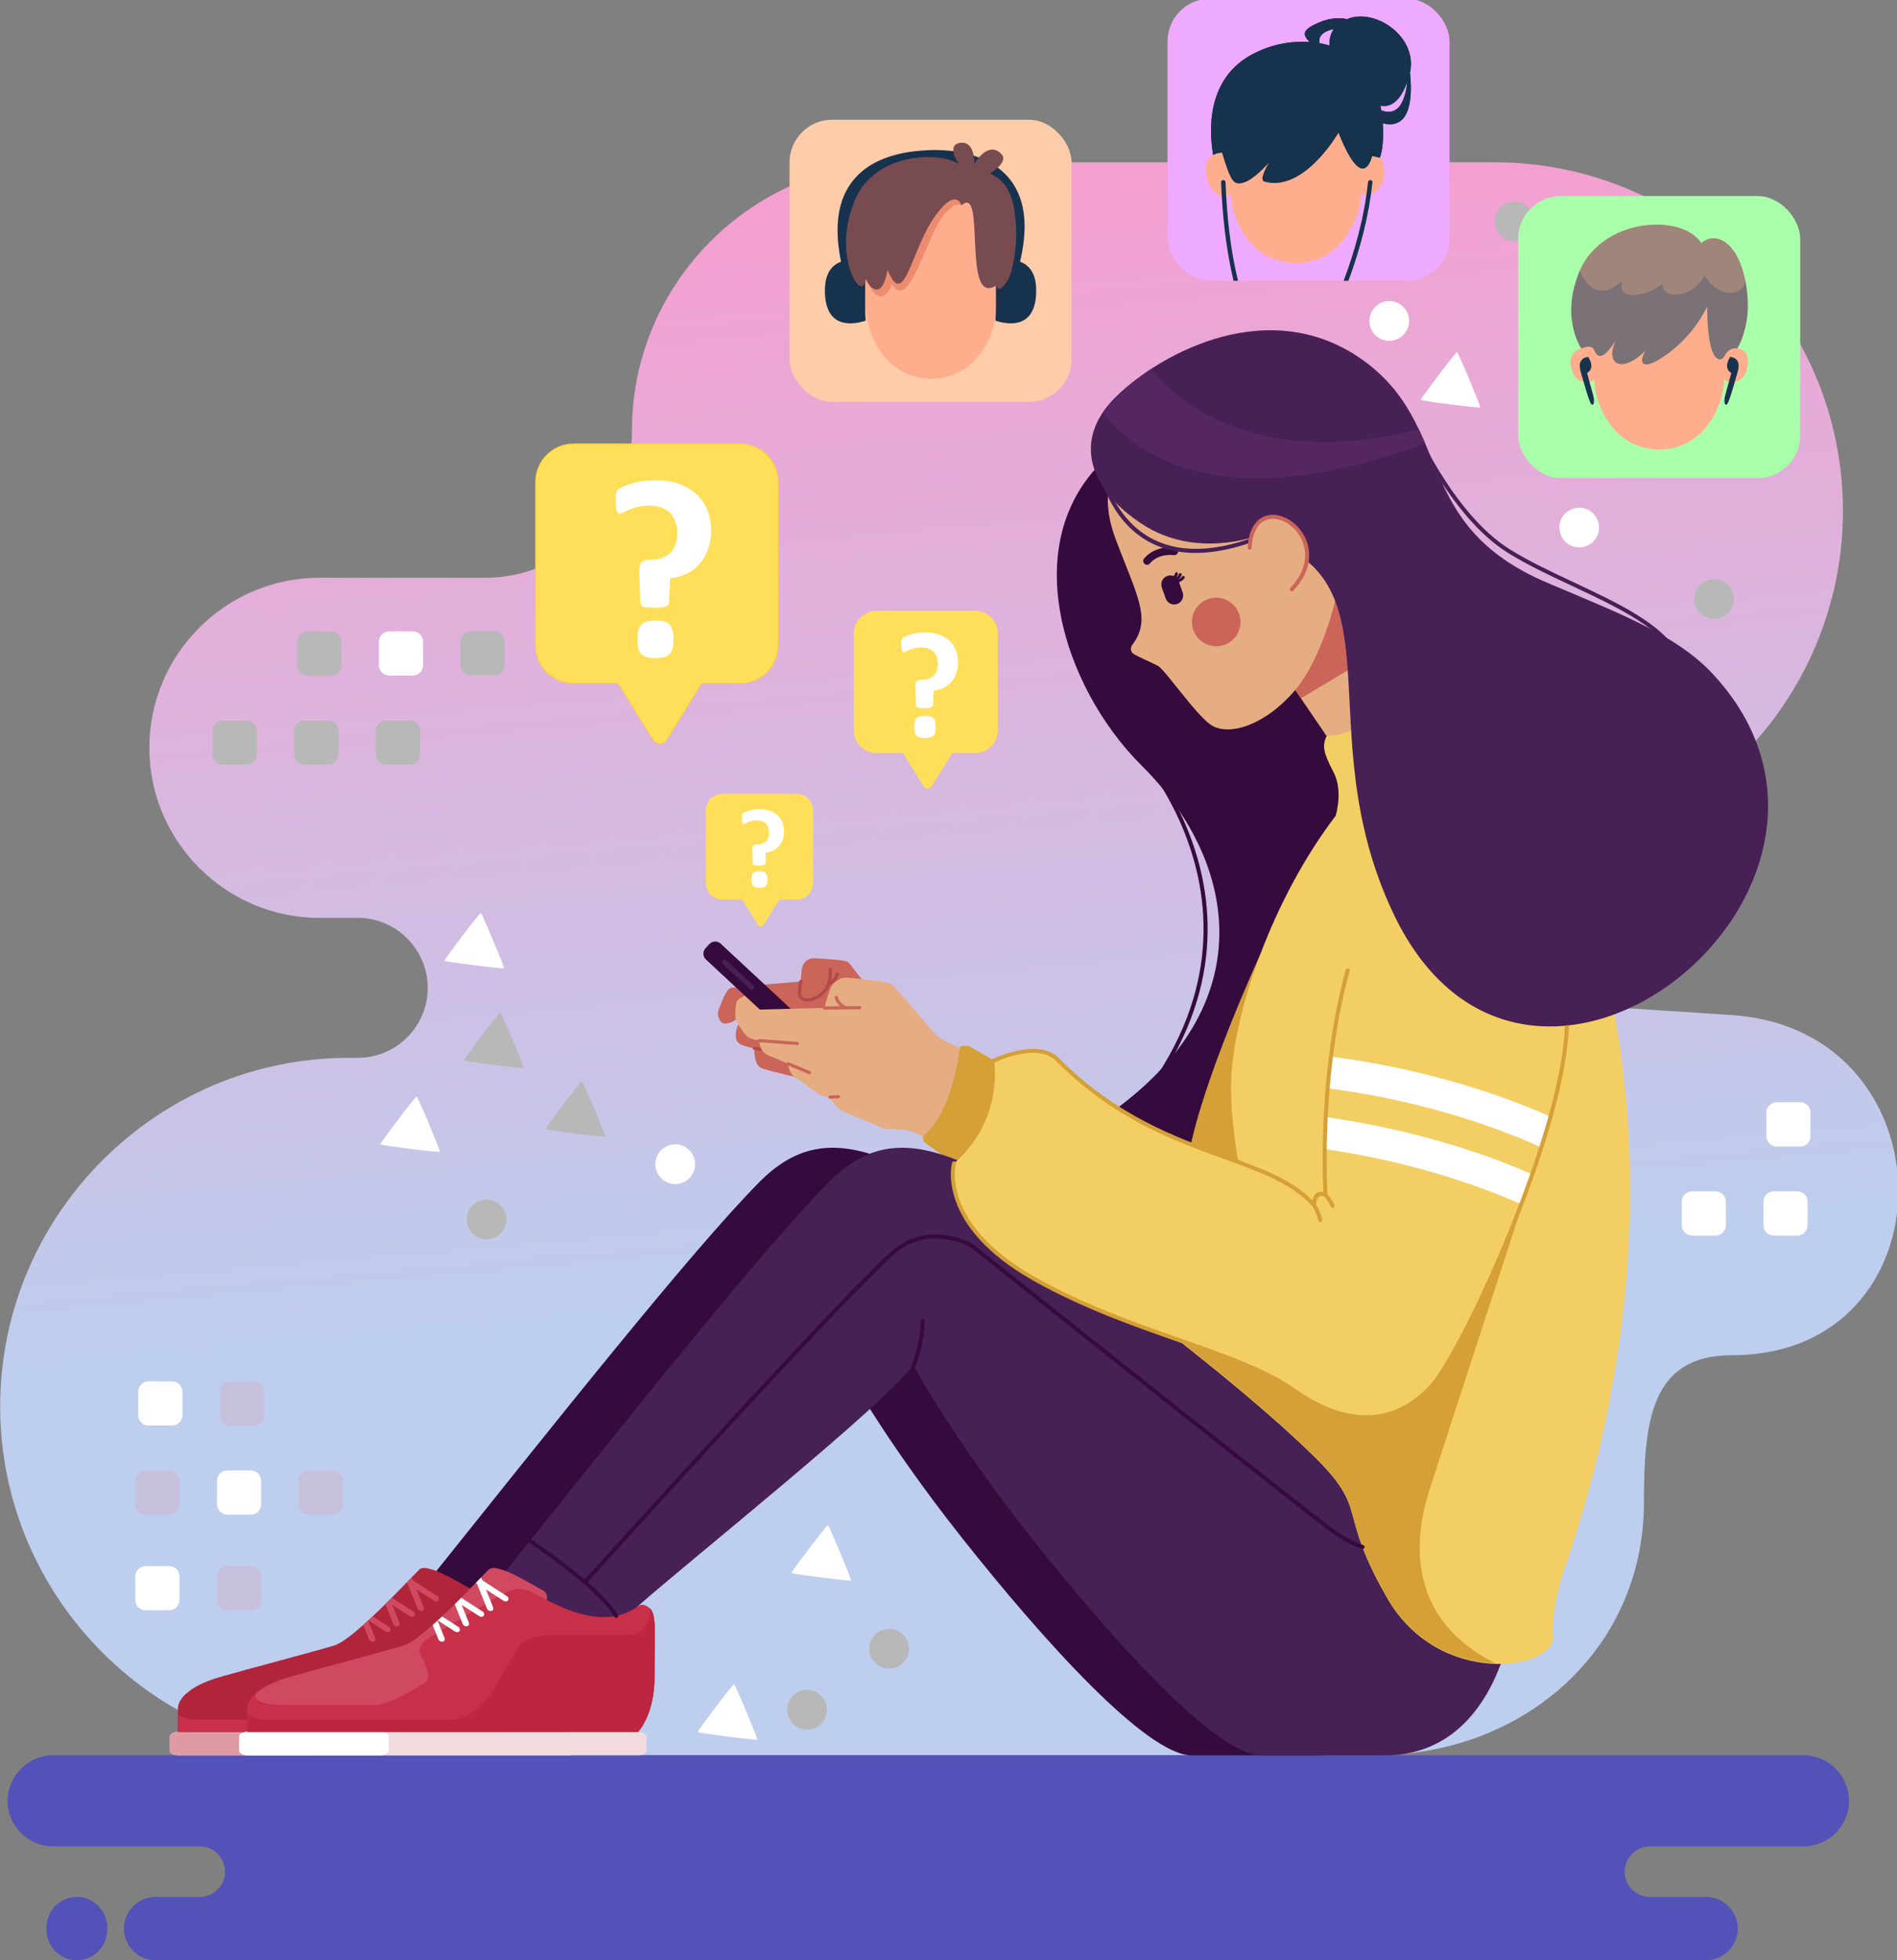 <?xml version="1.0" encoding="UTF-8" standalone="no"?>
<!-- Created with Inkscape (http://www.inkscape.org/) -->

<svg
   xmlns:dc="http://purl.org/dc/elements/1.1/"
   xmlns:cc="http://creativecommons.org/ns#"
   xmlns:rdf="http://www.w3.org/1999/02/22-rdf-syntax-ns#"
   xmlns:svg="http://www.w3.org/2000/svg"
   xmlns="http://www.w3.org/2000/svg"
   xmlns:xlink="http://www.w3.org/1999/xlink"
   xmlns:sodipodi="http://sodipodi.sourceforge.net/DTD/sodipodi-0.dtd"
   xmlns:inkscape="http://www.inkscape.org/namespaces/inkscape"
   viewBox="0 0 160.972 166.269"
   version="1.1"
   id="svg4523"
   inkscape:version="0.92.4 (5da689c313, 2019-01-14)"
   sodipodi:docname="mascotv2.svg">
  <rect x="0" y="0" width="160.972" height="166.269" fill="#808080" stroke="none"/>
  <defs
     id="defs4517">
    <clipPath
       clipPathUnits="userSpaceOnUse"
       id="clipPath276">
      <path
         d="M 345.525,424.972 H 387.97 V 402.508 H 345.525 Z"
         id="path274"
         inkscape:connector-curvature="0" />
    </clipPath>
    <linearGradient
       inkscape:collect="always"
       xlink:href="#linearGradient4305"
       id="linearGradient4307"
       x1="284.158"
       y1="69.925"
       x2="256.591"
       y2="382.82"
       gradientUnits="userSpaceOnUse" />
    <linearGradient
       id="linearGradient4305"
       inkscape:collect="always">
      <stop
         id="stop4309"
         offset="0"
         style="stop-color:#bdceee;stop-opacity:1" />
      <stop
         id="stop4311"
         offset="1"
         style="stop-color:#ff96ca;stop-opacity:1" />
    </linearGradient>
    <clipPath
       clipPathUnits="userSpaceOnUse"
       id="clipPath20">
      <path
         d="M 0,500 H 750 V 0 H 0 Z"
         id="path18"
         inkscape:connector-curvature="0" />
    </clipPath>
    <linearGradient
       inkscape:collect="always"
       xlink:href="#linearGradient4305"
       id="linearGradient5764"
       gradientUnits="userSpaceOnUse"
       x1="284.158"
       y1="69.925"
       x2="256.591"
       y2="382.82" />
    <linearGradient
       inkscape:collect="always"
       xlink:href="#linearGradient4305"
       id="linearGradient5766"
       gradientUnits="userSpaceOnUse"
       x1="284.158"
       y1="69.925"
       x2="256.591"
       y2="382.82" />
  </defs>
  <sodipodi:namedview
     id="base"
     pagecolor="#ffffff"
     bordercolor="#666666"
     borderopacity="1.0"
     inkscape:pageopacity="0.0"
     inkscape:pageshadow="2"
     inkscape:zoom="0.7"
     inkscape:cx="269.88593"
     inkscape:cy="303.2226"
     inkscape:document-units="mm"
     inkscape:current-layer="layer1"
     showgrid="false"
     inkscape:window-width="1920"
     inkscape:window-height="1001"
     inkscape:window-x="-9"
     inkscape:window-y="-9"
     inkscape:window-maximized="1" />
  <g
     inkscape:label="Layer 1"
     inkscape:groupmode="layer"
     id="layer1"
     transform="translate(-14.008,-52.848)">
    <g
       id="g5978">
      <g
         style="fill:url(#linearGradient4307);fill-opacity:1"
         id="g2309"
         clip-path="url(#clipPath20)"
         transform="matrix(0.353,0,0,-0.353,-7.587,231.112)">
        <g
           style="fill:url(#linearGradient5766);fill-opacity:1"
           id="g2307"
           transform="translate(663.527,183.096)">
          <path
             sodipodi:nodetypes="cssccsssssssscsssssssssc"
             d="m -186.077,-3.75 c -19.438,0 -21.095,-15.904 -21.095,-35.342 0,-35.467 -29.018,-60.736 -64.485,-60.736 h -3.558 -168.052 -75.273 c -46.074,0 -83.772,37.697 -83.772,83.771 0,46.075 37.699,83.771 83.772,83.771 h 2.202 c 9.248,0 16.811,7.567 16.811,16.812 0,9.245 -7.563,16.813 -16.811,16.813 h -9.247 c -22.477,0 -40.868,18.389 -40.868,40.866 0,22.452 18.349,40.827 40.79,40.867 h 39.877 c 19.438,0 35.343,15.906 35.343,35.344 0,35.468 29.02,64.486 64.486,64.486 h 142.859 c 46.075,0 83.771,-37.698 83.771,-83.771 0,-46.073 -37.696,-83.772 -83.771,-83.772 -9.248,0 -16.813,-7.567 -16.813,-16.812 0,-9.245 7.585,-16.203 16.813,-16.81 l 57.021,-3.75 c 53.359,-3.509 53.477,-81.737 0,-81.737"
             style="fill:url(#linearGradient5764);fill-opacity:1;fill-rule:evenodd;stroke:none"
             id="path2305"
             inkscape:connector-curvature="0" />
        </g>
      </g>
      <path
         inkscape:connector-curvature="0"
         id="path3049"
         style="fill:#5252b8;fill-opacity:1;fill-rule:evenodd;stroke:none;stroke-width:0.353"
         d="m 20.529,219.117 c 1.416,0 2.575,-1.158 2.575,-2.575 v -0.214 c 0,-1.417 -1.159,-2.575 -2.575,-2.575 -1.416,0 -2.575,1.158 -2.575,2.575 v 0.214 c 0,1.417 1.159,2.575 2.575,2.575 M 18.518,201.737 H 167.044 c 2.124,0 3.863,1.738 3.863,3.862 0,2.123 -1.738,3.862 -3.863,3.862 h -13.03 c -1.181,0 -2.146,0.965 -2.146,2.146 v 8e-4 c 0,1.179 0.965,2.145 2.146,2.145 h 4.767 c 1.474,0 2.681,1.208 2.681,2.681 0,1.475 -1.207,2.683 -2.681,2.683 H 27.208 c -1.475,0 -2.682,-1.207 -2.682,-2.683 0,-1.474 1.207,-2.681 2.682,-2.681 h 3.755 c 1.18,0 2.146,-0.965 2.146,-2.145 v -8e-4 c 0,-1.18 -0.966,-2.146 -2.146,-2.146 H 18.518 c -2.124,0 -3.862,-1.738 -3.862,-3.862 0,-2.124 1.738,-3.862 3.862,-3.862"
         sodipodi:nodetypes="csssssccsssssssssssssssssssc" />
      <g
         id="g3053"
         transform="matrix(0.353,0,0,-0.353,109.834,115.888)">
        <path
           d="M 0,0 C -0.182,0.19 -0.174,0.494 0.017,0.675 0.206,0.857 0.51,0.85 0.692,0.658 0.819,0.525 45.391,-45.321 -5.657,-96.37 c -0.186,-0.188 -0.489,-0.188 -0.677,0 -0.187,0.187 -0.187,0.492 0,0.68 C 44.049,-45.308 0.124,-0.132 0,0"
           style="fill:#350a3d;fill-opacity:1;fill-rule:evenodd;stroke:none"
           id="path3051"
           inkscape:connector-curvature="0" />
      </g>
      <g
         id="g3057"
         transform="matrix(0.353,0,0,-0.353,108.39,91.242)">
        <path
           d="m 0,0 c -23.768,-19.829 -12.19,-56.104 7.1,-75.231 22.315,-22.128 30.429,-57.532 -9.128,-84.576 -39.559,-27.045 21.807,-49.66 45.643,-19.668 23.836,29.995 32.601,102.825 30.937,120.962 -1.661,18.136 -1.015,26.061 -14.708,33.927 C 46.151,-16.717 0,0 0,0"
           style="fill:#350a3d;fill-opacity:1;fill-rule:evenodd;stroke:none"
           id="path3055"
           inkscape:connector-curvature="0" />
      </g>
      <g
         id="g3061"
         transform="matrix(0.353,0,0,-0.353,87.455,136.349)">
        <path
           d="m 0,0 c 0,0 -3.423,4.564 -4.12,5.262 -0.697,0.697 -5.262,0.824 -7.988,1.014 -2.726,0.191 -3.233,-2.282 -3.296,-3.297 -0.064,-1.013 -0.191,-2.282 -0.191,-2.282 0,0 -15.693,-1.299 -16.834,-1.552 -1.14,-0.254 -2.662,-4.628 -2.979,-5.516 -0.318,-0.887 0.285,-2.916 1.458,-3.011 1.173,-0.095 2.662,0.603 3.138,1.363 0.475,0.761 0.887,-0.286 0.887,-0.286 0,0 -1.204,-2.028 -1.267,-3.486 -0.064,-1.458 0.254,-2.219 1.425,-2.726 1.173,-0.507 3.012,-0.856 3.012,-0.856 0,0 0.064,-2.408 0.476,-3.296 0.412,-0.888 0.539,-1.269 2.345,-1.807 1.807,-0.539 8.178,-2.029 8.178,-2.029 z"
           style="fill:#cb6459;fill-opacity:1;fill-rule:evenodd;stroke:none"
           id="path3059"
           inkscape:connector-curvature="0" />
      </g>
      <g
         id="g3065"
         transform="matrix(0.353,0,0,-0.353,77.995,141.905)">
        <path
           d="m 0,0 c -0.209,0.034 -0.352,0.229 -0.317,0.437 0.032,0.209 0.227,0.35 0.435,0.318 L 3.18,0.267 C 3.386,0.234 3.528,0.039 3.497,-0.17 3.463,-0.378 3.268,-0.521 3.059,-0.486 Z"
           style="fill:#b24949;fill-opacity:1;fill-rule:evenodd;stroke:none"
           id="path3063"
           inkscape:connector-curvature="0" />
      </g>
      <g
         id="g3069"
         transform="matrix(0.353,0,0,-0.353,136.353,190.614)">
        <path
           d="m 0,0 c 0,0 -4.058,-31.529 -30.43,-31.529 h -29.671 c -10.903,0 -36.007,27.978 -55.28,52.322 -19.271,24.344 -28.422,41.586 -28.422,41.586 -4.662,-7.932 -54.482,-47.699 -66.144,-58.067 -2.281,-2.029 -12.192,-13.568 -13.967,-13.568 0,0 -13.186,-0.885 -23.075,5.961 0,0 3.147,13.379 3.803,14.197 29.663,37.032 62.705,78.705 79.087,95.278 16.382,16.57 33.184,7.425 71.221,-19.455 C -54.842,59.846 0,0 0,0"
           style="fill:#350a3d;fill-opacity:1;fill-rule:evenodd;stroke:none"
           id="path3067"
           inkscape:connector-curvature="0" />
      </g>
      <g
         id="g3073"
         transform="matrix(0.353,0,0,-0.353,73.877,133.278)">
        <path
           d="m 0,0 0.922,0.993 c 0.722,0.774 1.941,0.819 2.716,0.101 l 28.485,-26.473 c 0.773,-0.722 0.818,-1.941 0.098,-2.716 l -0.922,-0.993 c -0.722,-0.773 -1.942,-0.818 -2.716,-0.101 L 0.101,-2.716 C -0.676,-1.994 -0.719,-0.774 0,0"
           style="fill:#350a3d;fill-opacity:1;fill-rule:evenodd;stroke:none"
           id="path3071"
           inkscape:connector-curvature="0" />
      </g>
      <g
         id="g3077"
         transform="matrix(0.353,0,0,-0.353,95.324,141.681)">
        <path
           d="m 0,0 c 0,0 -3.473,1.591 -4.678,2.352 -1.204,0.76 -10.46,12.488 -11.664,12.995 -1.205,0.507 -9.573,1.395 -10.777,1.395 -1.204,0 -2.98,-1.141 -3.55,-2.409 -0.571,-1.269 -1.521,-4.882 -1.521,-4.882 0,0 -12.101,-0.305 -15.548,-0.39 l -3.553,3.301 c 0,0 -1.31,-0.452 -1.817,-1.18 -0.507,-0.73 -0.539,-2.916 -0.476,-4.026 0.063,-1.109 2.121,-3.836 2.692,-4.437 0.571,-0.603 1.996,-0.951 3.043,-1.11 0,0 -0.035,-2.63 2.12,-3.518 2.154,-0.888 4.785,-2.061 4.785,-2.061 0,0 0.127,-2.219 1.712,-3.233 1.585,-1.014 5.832,-4.248 5.832,-4.248 0,0 1.521,-0.602 2.536,-0.539 0,0 1.204,-2.565 3.169,-3.389 1.966,-0.824 9.065,-3.933 10.08,-4.185 1.014,-0.252 4.963,0.464 8.822,-1.766 3.856,-2.229 4.363,-2.354 4.363,-2.354 l 7.228,19.908 z"
           style="fill:#e6ad83;fill-opacity:1;fill-rule:evenodd;stroke:none"
           id="path3075"
           inkscape:connector-curvature="0" />
      </g>
      <g
         id="g3081"
         transform="matrix(0.353,0,0,-0.353,50.632,200.735)">
        <path
           d="m 0,0 c 0,0 -58.687,-1.4 -60.961,2.795 v 5.598 c 0,2.236 2.679,5.453 9.975,7.55 7.296,2.1 22.859,6.159 27.641,7.627 4.783,1.469 18.482,16.434 20.428,18.252 1.945,1.817 11.024,-4.056 12.969,-5.035 1.946,-0.98 0.649,-3.357 -0.325,-6.154 C 8.755,27.836 0,0 0,0"
           style="fill:#b02539;fill-opacity:1;fill-rule:evenodd;stroke:none"
           id="path3079"
           inkscape:connector-curvature="0" />
      </g>
      <g
         id="g3085"
         transform="matrix(0.353,0,0,-0.353,29.126,201.737)">
        <path
           d="M 0,0 H 93.878 C 94.99,0 95.9,0.518 95.9,1.152 v 3.33 c 0,0.635 -0.91,1.155 -2.022,1.155 L 0,5.637 c -1.112,0 -2.022,-0.52 -2.022,-1.155 V 1.152 C -2.022,0.518 -1.112,0 0,0"
           style="fill:#ecd8da;fill-opacity:1;fill-rule:evenodd;stroke:none"
           id="path3083"
           inkscape:connector-curvature="0" />
      </g>
      <g
         id="g3089"
         transform="matrix(0.353,0,0,-0.353,29.126,201.738)">
        <path
           d="m 0,0 h 31.903 c 1.112,0 2.022,0.52 2.022,1.154 v 3.33 c 0,0.635 -0.91,1.155 -2.022,1.155 H 0 c -1.113,0 -2.023,-0.52 -2.023,-1.155 V 1.154 C -2.023,0.52 -1.113,0 0,0"
           style="fill:#df9aa3;fill-opacity:1;fill-rule:evenodd;stroke:none"
           id="path3087"
           inkscape:connector-curvature="0" />
      </g>
      <g
         id="g3093"
         transform="matrix(0.353,0,0,-0.353,43.769,193.062)">
        <path
           d="m 0,0 c 0.324,-0.979 3.243,-5.875 1.216,-7.064 -2.027,-1.188 -8.511,-5.454 -12.159,-5.454 h -20.994 c -9.647,0 -7.419,2.903 -7.419,2.903 -1.51,-1.319 -2.151,-2.647 -2.151,-3.742 v -5.598 h 93.875 c 0,0 3.973,3.988 3.973,13.359 0,9.373 0.525,14.758 -1.056,16.262 -1.58,1.502 -2.674,0.734 -2.674,0.734 -7.296,-5.455 -16.132,-1.537 -20.754,0.629 -0.491,0.233 -0.958,0.465 -1.404,0.694 -3.748,1.933 -6.045,3.66 -9.377,2.035 C 17.348,12.939 4.216,4.896 2.108,3.637 0,2.377 -0.323,0.98 0,0"
           style="fill:#b02539;fill-opacity:1;fill-rule:evenodd;stroke:none"
           id="path3091"
           inkscape:connector-curvature="0" />
      </g>
      <g
         id="g3097"
         transform="matrix(0.353,0,0,-0.353,29.126,198.263)">
        <path
           d="m 0,0 v -4.213 h 93.876 c 0,0 3.972,3.988 3.972,13.359 0,9.374 0.526,14.758 -1.056,16.262 0.214,-3.004 -1.632,-6.365 -4.877,-6.365 H 73.208 c -6.862,0 -8.249,-3.17 -8.249,-3.17 0,0 -3.465,-5.92 -5.961,-10.107 C 56.501,1.58 52.344,-1.281 49.293,-1.281 H 4.152 C 2.022,-1.281 0.753,-0.684 0,0"
           style="fill:#c73048;fill-opacity:1;fill-rule:evenodd;stroke:none"
           id="path3095"
           inkscape:connector-curvature="0" />
      </g>
      <g
         id="g3101"
         transform="matrix(0.353,0,0,-0.353,46.706,188.923)">
        <path
           d="M 0,0 C 0.531,0.523 1.054,1.047 1.563,1.557 L 6.669,-1.734 C 7.051,-1.98 7.188,-2.436 6.975,-2.746 6.761,-3.059 6.276,-3.113 5.893,-2.865 L 1.657,-0.137 3.392,-4.445 C 3.549,-4.834 3.343,-5.217 2.935,-5.299 2.524,-5.381 2.064,-5.129 1.907,-4.74 Z m -4.076,-3.893 4.129,-2.66 c 0.382,-0.246 0.866,-0.193 1.08,0.119 0.214,0.311 0.078,0.766 -0.305,1.012 L -3.039,-2.93 C -3.386,-3.254 -3.732,-3.576 -4.076,-3.893 M -5.31,-5.008 c 0.388,0.346 0.781,0.699 1.176,1.063 l 1.684,-4.188 c 0.157,-0.388 -0.048,-0.771 -0.458,-0.853 -0.41,-0.082 -0.869,0.17 -1.025,0.558 z m 17.044,5.83 c 0.384,-0.248 0.868,-0.193 1.082,0.119 0.214,0.311 0.077,0.766 -0.306,1.012 L 6.613,5.756 6.337,6.439 5.062,5.123 5.334,4.947 l 2.415,-6 c 0.157,-0.388 0.615,-0.64 1.026,-0.558 0.409,0.082 0.615,0.465 0.458,0.853 L 7.499,3.551 Z"
           style="fill:#cf4a60;fill-opacity:1;fill-rule:evenodd;stroke:none"
           id="path3099"
           inkscape:connector-curvature="0" />
      </g>
      <g
         id="g3105"
         transform="matrix(0.353,0,0,-0.353,98.375,142.805)">
        <path
           d="m 0,0 -6.091,3.476 c 0,0 -1.268,0.317 -2.155,-0.127 0,0 -1.522,-15.595 -8.813,-21.492 0,0 -0.189,-1.013 0.349,-1.521 0.539,-0.506 7.071,-5.061 7.071,-5.061 0,0 2.724,-0.486 5.259,1.163 2.536,1.648 8.242,12.615 8.115,14.009 C 3.608,-8.158 0,0 0,0"
           style="fill:#d4a037;fill-opacity:1;fill-rule:evenodd;stroke:none"
           id="path3103"
           inkscape:connector-curvature="0" />
      </g>
      <g
         id="g3109"
         transform="matrix(0.353,0,0,-0.353,142.245,190.614)">
        <path
           d="m 0,0 c 0,0 -4.058,-31.529 -30.43,-31.529 h -29.668 c -10.904,0 -36.01,27.978 -55.283,52.322 -19.271,24.344 -28.422,41.586 -28.422,41.586 -4.662,-7.932 -54.481,-47.699 -66.143,-58.067 -2.283,-2.029 -12.193,-13.568 -13.968,-13.568 0,0 -13.186,-0.885 -23.075,5.961 0,0 3.148,13.379 3.803,14.197 29.663,37.032 62.705,78.705 79.087,95.278 16.385,16.57 33.184,7.425 71.221,-19.455 C -54.842,59.846 0,0 0,0"
           style="fill:#472055;fill-opacity:1;fill-rule:evenodd;stroke:none"
           id="path3107"
           inkscape:connector-curvature="0" />
      </g>
      <g
         id="g3113"
         transform="matrix(0.353,0,0,-0.353,121.939,134.436)">
        <path
           d="m 0,0 -2.607,2.211 c 0,0 -14.382,-31.119 -17.425,-48.869 -3.043,-17.752 10.396,-15.723 10.396,-15.723 0,0 9.636,5.578 9.89,12.68 C 0.507,-42.602 0,0 0,0"
           style="fill:#d4a037;fill-opacity:1;fill-rule:evenodd;stroke:none"
           id="path3111"
           inkscape:connector-curvature="0" />
      </g>
      <g
         id="g3117"
         transform="matrix(0.353,0,0,-0.353,127.132,97.082)">
        <path
           d="m 0,0 c 0,0 14.076,-22.263 35.287,-31.283 0,0 2.428,-15.425 -8.104,-21.989 -10.532,-6.564 -26.745,-1.246 -26.745,-1.246 l -10.692,15.726 z"
           style="fill:#e6ad83;fill-opacity:1;fill-rule:evenodd;stroke:none"
           id="path3115"
           inkscape:connector-curvature="0" />
      </g>
      <g
         id="g3121"
         transform="matrix(0.353,0,0,-0.353,124.406,112.077)">
        <path
           d="m 0,0 -1.688,2.483 c 1.445,5.915 3.941,16.237 3.941,16.956 0,1.015 6.72,10.651 6.72,10.651 L 14.425,29.963 14.298,8.536 Z"
           style="fill:#cb6459;fill-opacity:1;fill-rule:evenodd;stroke:none"
           id="path3119"
           inkscape:connector-curvature="0" />
      </g>
      <g
         id="g3125"
         transform="matrix(0.353,0,0,-0.353,145.517,121.648)">
        <path
           d="m 0,0 c 0,0 40.572,-72.128 4.058,-180.548 0,0 -3.804,-9.637 -3.297,-17.75 0.508,-8.115 -27.389,-12.424 -39.815,9.131 -12.425,21.555 -4.056,20.793 -17.75,34.232 -13.693,13.44 -35.247,29.922 -35.247,29.922 0,0 5.827,10.651 17.491,12.68 0,0 0,6.846 3.931,8.242 0,0 -6.467,23.328 -5.959,39.303 0.507,15.976 9.633,43.363 25.102,63.648 0,0 1.901,5.962 -0.508,10.527 -2.408,4.564 -2.789,6.339 -1.648,8.621 0,0 4.565,0 8.369,2.79 3.802,2.789 13.312,3.043 13.312,3.043 z"
           style="fill:#f3ce63;fill-opacity:1;fill-rule:evenodd;stroke:none"
           id="path3123"
           inkscape:connector-curvature="0" />
      </g>
      <g
         id="g3129"
         transform="matrix(0.353,0,0,-0.353,140.905,193.938)">
        <path
           d="m 0,0 c -8.698,0.258 -19.468,4.445 -25.981,15.75 -12.425,21.555 -4.057,20.793 -17.75,34.232 -13.694,13.44 -35.248,29.922 -35.248,29.922 0,0 5.828,10.651 17.492,12.68 0,0 0,6.846 3.93,8.242 l -0.094,0.348 30.642,-10.778 32.458,47.674 5.344,-14.631 c 0,0 -22.08,-67.529 -26.645,-81.728 C -19.998,28.812 -20.793,10.475 0,0"
           style="fill:#d4a037;fill-opacity:1;fill-rule:evenodd;stroke:none"
           id="path3127"
           inkscape:connector-curvature="0" />
      </g>
      <g
         id="g3133"
         transform="matrix(0.353,0,0,-0.353,128.367,135.157)">
        <path
           d="m 0,0 c -7.172,-26.087 -5.325,-54.013 -5.325,-54.013 0,0 -2.6,1.459 -2.789,-2.408 -11.605,12.955 -37.52,10.666 -61.686,34.993 -4.715,4.75 -15.215,-0.253 -15.215,-0.253 0,0 2.534,-14.074 -9.638,-24.724 0,0 -4.058,-14.707 19.525,-27.895 23.583,-13.185 48.437,-16.988 62.127,-26.625 13.693,-9.635 24.851,-7.861 32.965,0.762 8.114,8.621 35.755,69.223 32.458,92.049 C 46.951,29.764 7.174,26.084 0,0"
           style="fill:#f3ce63;fill-opacity:1;fill-rule:evenodd;stroke:none"
           id="path3131"
           inkscape:connector-curvature="0" />
      </g>
      <g
         id="g3137"
         transform="matrix(0.353,0,0,-0.353,126.504,147.601)">
        <path
           d="M 0,0 C 10.61,-1.477 29.946,-5.139 49.644,-13.746 48.801,-16.15 47.918,-18.555 47.01,-20.941 28.408,-12.738 10.104,-9.17 -0.24,-7.687 -0.211,-5.389 -0.14,-2.803 0,0 M 1.255,14.522 C 0.927,11.91 0.666,9.361 0.46,6.914 10.196,5.691 30.929,2.16 51.814,-7.283 c 0.8,2.498 1.545,4.969 2.219,7.388 C 32.524,9.654 11.308,13.263 1.255,14.522"
           style="fill:#ffffff;fill-opacity:1;fill-rule:evenodd;stroke:none"
           id="path3135"
           inkscape:connector-curvature="0" />
      </g>
      <g
         id="g3141"
         transform="matrix(0.353,0,0,-0.353,109.47,91.312)">
        <path
           d="m 0,0 c 0,0 -7.473,-6.549 -2.309,-20.397 5.162,-13.848 8.905,-19.409 3.947,-25.746 0,0 -0.634,-1.135 0.256,-1.874 0.887,-0.739 4.112,-1.998 5.956,-2.98 1.846,-0.982 8.476,-10.931 12.526,-14.026 4.049,-3.095 12.956,-0.646 20.415,8.026 7.463,8.672 13.34,29.99 10.751,38.473 C 48.953,-10.045 14.879,3.324 0,0"
           style="fill:#e6ad83;fill-opacity:1;fill-rule:evenodd;stroke:none"
           id="path3139"
           inkscape:connector-curvature="0" />
      </g>
      <g
         id="g3145"
         transform="matrix(0.353,0,0,-0.353,120.496,98.352)">
        <path
           d="m 0,0 c 0,0 -14.271,-5.309 -26.911,2.842 -12.639,8.15 -17.367,20.159 -6.379,30.831 10.991,10.67 36.972,24.526 59.131,8.778 C 48,26.703 37.355,2.869 70.268,-11.129 87.638,-18.517 101.212,-23.558 110.021,-33 157.453,-83.844 65.46,-158.446 33.276,-90.582 12.111,-45.951 36.282,-9.311 0,0"
           style="fill:#472055;fill-opacity:1;fill-rule:evenodd;stroke:none"
           id="path3143"
           inkscape:connector-curvature="0" />
      </g>
      <g
         id="g3149"
         transform="matrix(0.353,0,0,-0.353,56.524,200.735)">
        <path
           d="m 0,0 c 0,0 -58.689,-1.4 -60.963,2.795 v 5.598 c 0,2.236 2.68,5.453 9.975,7.55 7.296,2.1 22.86,6.159 27.642,7.627 4.782,1.469 18.482,16.434 20.427,18.252 1.945,1.817 11.024,-4.056 12.97,-5.035 1.945,-0.98 0.648,-3.357 -0.324,-6.154 C 8.753,27.836 0,0 0,0"
           style="fill:#cf4a60;fill-opacity:1;fill-rule:evenodd;stroke:none"
           id="path3147"
           inkscape:connector-curvature="0" />
      </g>
      <g
         id="g3153"
         transform="matrix(0.353,0,0,-0.353,35.017,201.737)">
        <path
           d="m 0,0 h 93.878 c 1.113,0 2.021,0.518 2.021,1.152 v 3.33 c 0,0.635 -0.908,1.155 -2.021,1.155 L 0,5.637 c -1.112,0 -2.021,-0.52 -2.021,-1.155 V 1.152 C -2.021,0.518 -1.112,0 0,0"
           style="fill:#f2dbdf;fill-opacity:1;fill-rule:evenodd;stroke:none"
           id="path3151"
           inkscape:connector-curvature="0" />
      </g>
      <g
         id="g3157"
         transform="matrix(0.353,0,0,-0.353,35.017,201.738)">
        <path
           d="m 0,0 h 31.903 c 1.114,0 2.022,0.52 2.022,1.154 v 3.33 c 0,0.635 -0.908,1.155 -2.022,1.155 H 0 c -1.113,0 -2.022,-0.52 -2.022,-1.155 V 1.154 C -2.022,0.52 -1.113,0 0,0"
           style="fill:#ffffff;fill-opacity:1;fill-rule:evenodd;stroke:none"
           id="path3155"
           inkscape:connector-curvature="0" />
      </g>
      <g
         id="g3161"
         transform="matrix(0.353,0,0,-0.353,49.661,193.062)">
        <path
           d="m 0,0 c 0.323,-0.979 3.241,-5.875 1.215,-7.064 -2.026,-1.188 -8.512,-5.454 -12.16,-5.454 h -20.994 c -9.646,0 -7.418,2.903 -7.418,2.903 -1.51,-1.319 -2.152,-2.647 -2.152,-3.742 v -5.598 h 93.876 c 0,0 3.972,3.988 3.972,13.359 0,9.373 0.527,14.758 -1.053,16.262 C 53.704,12.168 52.61,11.4 52.61,11.4 45.313,5.945 36.477,9.863 31.857,12.029 c -0.491,0.233 -0.959,0.465 -1.405,0.694 -3.748,1.933 -6.044,3.66 -9.376,2.035 C 17.346,12.939 4.214,4.896 2.106,3.637 0,2.377 -0.325,0.98 0,0"
           style="fill:#c73048;fill-opacity:1;fill-rule:evenodd;stroke:none"
           id="path3159"
           inkscape:connector-curvature="0" />
      </g>
      <g
         id="g3165"
         transform="matrix(0.353,0,0,-0.353,35.017,198.263)">
        <path
           d="m 0,0 v -4.213 h 93.875 c 0,0 3.973,3.988 3.973,13.359 0,9.374 0.527,14.758 -1.054,16.262 0.211,-3.004 -1.634,-6.365 -4.878,-6.365 H 73.208 c -6.862,0 -8.249,-3.17 -8.249,-3.17 0,0 -3.465,-5.92 -5.961,-10.107 C 56.503,1.58 52.344,-1.281 49.293,-1.281 H 4.152 C 2.022,-1.281 0.754,-0.684 0,0"
           style="fill:#bd263e;fill-opacity:1;fill-rule:evenodd;stroke:none"
           id="path3163"
           inkscape:connector-curvature="0" />
      </g>
      <g
         id="g3169"
         transform="matrix(0.353,0,0,-0.353,52.597,188.923)">
        <path
           d="M 0,0 C 0.532,0.523 1.055,1.047 1.563,1.557 L 6.669,-1.734 C 7.052,-1.98 7.188,-2.436 6.976,-2.746 6.761,-3.059 6.277,-3.113 5.893,-2.865 L 1.659,-0.137 3.393,-4.445 C 3.548,-4.834 3.344,-5.217 2.935,-5.299 2.524,-5.381 2.065,-5.129 1.907,-4.74 Z m -4.076,-3.893 4.129,-2.66 c 0.383,-0.246 0.867,-0.193 1.081,0.119 0.213,0.311 0.077,0.766 -0.305,1.012 L -3.039,-2.93 C -3.385,-3.254 -3.731,-3.576 -4.076,-3.893 M -5.31,-5.008 c 0.389,0.346 0.781,0.699 1.176,1.063 l 1.685,-4.188 c 0.156,-0.388 -0.049,-0.771 -0.458,-0.853 -0.411,-0.082 -0.87,0.17 -1.026,0.558 z m 17.044,5.83 c 0.383,-0.248 0.868,-0.193 1.082,0.119 0.214,0.311 0.077,0.766 -0.305,1.012 L 6.613,5.756 6.338,6.439 5.062,5.123 5.334,4.947 l 2.415,-6 c 0.157,-0.388 0.616,-0.64 1.026,-0.558 0.409,0.082 0.615,0.465 0.458,0.853 L 7.499,3.551 Z"
           style="fill:#ffffff;fill-opacity:1;fill-rule:evenodd;stroke:none"
           id="path3167"
           inkscape:connector-curvature="0" />
      </g>
      <g
         id="g3173"
         transform="matrix(0.353,0,0,-0.353,81.819,136.085)">
        <path
           d="m 0,0 c 0.029,0.209 0.22,0.354 0.429,0.327 0.211,-0.026 0.356,-0.219 0.33,-0.428 0,-0.004 -0.273,-1.93 -0.321,-2.545 -0.02,-0.281 0.019,-0.659 0.251,-0.959 0.169,-0.214 0.447,-0.4 0.888,-0.492 0.132,-0.026 0.322,-0.032 0.558,-0.01 0.716,0.063 1.754,0.375 2.705,1.072 0.942,0.694 1.793,1.777 2.126,3.384 C 7.111,1.057 7.158,1.865 7.077,2.784 7.056,2.995 7.212,3.18 7.42,3.198 7.632,3.217 7.816,3.064 7.835,2.855 7.928,1.852 7.874,0.967 7.713,0.192 7.336,-1.63 6.369,-2.86 5.291,-3.65 4.219,-4.44 3.027,-4.794 2.203,-4.868 1.892,-4.897 1.619,-4.887 1.422,-4.848 0.777,-4.713 0.354,-4.422 0.085,-4.076 -0.293,-3.59 -0.358,-3.009 -0.324,-2.586 -0.279,-2 0,-0.008 0,0"
           style="fill:#b24949;fill-opacity:1;fill-rule:evenodd;stroke:none"
           id="path3171"
           inkscape:connector-curvature="0" />
      </g>
      <g
         id="g3177"
         transform="matrix(0.353,0,0,-0.353,84.361,136.411)">
        <path
           d="m 0,0 c -0.206,-0.053 -0.412,0.074 -0.465,0.277 -0.05,0.206 0.074,0.415 0.28,0.465 0.002,0 1.342,0.325 1.775,2.034 C 1.644,2.982 1.852,3.104 2.056,3.054 2.261,3.001 2.386,2.792 2.333,2.589 1.786,0.431 0.006,0 0,0"
           style="fill:#b24949;fill-opacity:1;fill-rule:evenodd;stroke:none"
           id="path3175"
           inkscape:connector-curvature="0" />
      </g>
      <g
         id="g3181"
         transform="matrix(0.353,0,0,-0.353,83.969,138.48)">
        <path
           d="m 0,0 c -0.211,-0.003 -0.383,0.166 -0.385,0.378 -0.003,0.211 0.169,0.383 0.377,0.385 L 8.475,0.832 C 8.686,0.834 8.857,0.663 8.857,0.454 8.859,0.243 8.69,0.071 8.479,0.068 Z"
           style="fill:#cb6459;fill-opacity:1;fill-rule:evenodd;stroke:none"
           id="path3179"
           inkscape:connector-curvature="0" />
      </g>
      <g
         id="g3185"
         transform="matrix(0.353,0,0,-0.353,85.822,138.206)">
        <path
           d="m 0,0 c 0.197,-0.074 0.296,-0.296 0.222,-0.491 -0.077,-0.198 -0.296,-0.296 -0.494,-0.223 -0.005,0.003 -1.918,0.695 -2.512,2.753 -0.059,0.2 0.06,0.414 0.261,0.47 C -2.319,2.567 -2.108,2.451 -2.05,2.248 -1.566,0.564 -0.003,0.002 0,0"
           style="fill:#cb6459;fill-opacity:1;fill-rule:evenodd;stroke:none"
           id="path3183"
           inkscape:connector-curvature="0" />
      </g>
      <g
         id="g3189"
         transform="matrix(0.353,0,0,-0.353,78.435,141.247)">
        <path
           d="m 0,0 c -0.211,0.014 -0.369,0.198 -0.354,0.409 0.016,0.212 0.199,0.37 0.41,0.355 L 9.198,0.056 C 9.406,0.04 9.565,-0.146 9.549,-0.356 9.536,-0.565 9.352,-0.724 9.14,-0.708 Z"
           style="fill:#cb6459;fill-opacity:1;fill-rule:evenodd;stroke:none"
           id="path3187"
           inkscape:connector-curvature="0" />
      </g>
      <g
         id="g3193"
         transform="matrix(0.353,0,0,-0.353,80.829,143.205)">
        <path
           d="m 0,0 c -0.195,0.079 -0.288,0.304 -0.206,0.5 0.079,0.195 0.304,0.287 0.499,0.205 L 5.444,-1.429 C 5.64,-1.511 5.732,-1.735 5.652,-1.931 5.571,-2.126 5.347,-2.216 5.151,-2.138 Z"
           style="fill:#cb6459;fill-opacity:1;fill-rule:evenodd;stroke:none"
           id="path3191"
           inkscape:connector-curvature="0" />
      </g>
      <g
         id="g3197"
         transform="matrix(0.353,0,0,-0.353,84.442,146.044)">
        <path
           d="m 0,0 c -0.212,-0.008 -0.389,0.154 -0.396,0.367 -0.008,0.207 0.156,0.387 0.364,0.395 L 1.999,0.848 C 2.208,0.855 2.388,0.691 2.396,0.48 2.403,0.27 2.239,0.092 2.028,0.084 Z"
           style="fill:#cb6459;fill-opacity:1;fill-rule:evenodd;stroke:none"
           id="path3195"
           inkscape:connector-curvature="0" />
      </g>
      <g
         id="g3201"
         transform="matrix(0.353,0,0,-0.353,75.307,134.357)">
        <path
           d="M 0,0 0.217,0.232 C 0.386,0.414 0.674,0.425 0.856,0.256 L 7.539,-5.957 C 7.722,-6.126 7.731,-6.411 7.562,-6.594 L 7.346,-6.826 C 7.177,-7.008 6.892,-7.019 6.71,-6.85 L 0.024,-0.637 C -0.158,-0.468 -0.166,-0.183 0,0"
           style="fill:#472055;fill-opacity:1;fill-rule:evenodd;stroke:none"
           id="path3199"
           inkscape:connector-curvature="0" />
      </g>
      <g
         id="g3205"
         transform="matrix(0.353,0,0,-0.353,129.689,183.911)">
        <path
           d="m 0,0 c 0.251,-0.084 0.383,-0.357 0.299,-0.605 -0.088,-0.25 -0.36,-0.383 -0.608,-0.299 -1.292,0.449 -2.636,1.047 -4.034,1.824 -1.312,0.73 -2.67,1.621 -4.07,2.685 -16.905,12.868 -84.981,67.174 -85.952,67.948 -0.656,0.367 -9.137,4.935 -16.948,-0.51 -8.326,-5.803 -75.291,-80.096 -75.484,-80.309 -0.178,-0.195 -0.48,-0.213 -0.674,-0.035 -0.196,0.178 -0.211,0.479 -0.034,0.674 0.193,0.213 67.238,74.596 75.646,80.457 8.344,5.815 17.382,0.883 17.974,0.547 0.032,-0.016 0.064,-0.033 0.096,-0.057 C -93.591,72.16 -24.811,17.291 -7.834,4.365 -6.469,3.326 -5.148,2.461 -3.878,1.756 -2.527,1.004 -1.233,0.428 0,0"
           style="fill:#350a3d;fill-opacity:1;fill-rule:evenodd;stroke:none"
           id="path3203"
           inkscape:connector-curvature="0" />
      </g>
      <g
         id="g3209"
         transform="matrix(0.353,0,0,-0.353,58.913,183.722)">
        <path
           d="M 0,0 C -0.222,0.146 -0.283,0.441 -0.139,0.664 0.005,0.885 0.302,0.947 0.524,0.805 0.57,0.771 16.92,-9.924 21.326,-17.299 c 0.134,-0.226 0.062,-0.519 -0.165,-0.654 -0.226,-0.137 -0.519,-0.063 -0.656,0.164 C 16.216,-10.607 0.046,-0.027 0,0"
           style="fill:#350a3d;fill-opacity:1;fill-rule:evenodd;stroke:none"
           id="path3207"
           inkscape:connector-curvature="0" />
      </g>
      <g
         id="g3213"
         transform="matrix(0.353,0,0,-0.353,91.592,168.975)">
        <path
           d="m 0,0 c -0.104,-0.242 -0.386,-0.355 -0.626,-0.252 -0.243,0.102 -0.356,0.383 -0.254,0.625 0.006,0.016 2.409,5.404 2.409,11.199 0,0.268 0.214,0.481 0.481,0.481 0.264,0 0.478,-0.213 0.478,-0.481 C 2.488,5.58 0.005,0.016 0,0"
           style="fill:#350a3d;fill-opacity:1;fill-rule:evenodd;stroke:none"
           id="path3211"
           inkscape:connector-curvature="0" />
      </g>
      <g
         id="g3217"
         transform="matrix(0.353,0,0,-0.353,126.654,154.145)">
        <path
           d="M 0,0 C -0.135,2.271 -1.531,28.795 5.317,53.698 5.387,53.954 5.235,54.216 4.982,54.284 4.729,54.354 4.465,54.205 4.396,53.949 -2.129,30.227 -1.217,5.059 -0.987,0.51 -1.849,0.719 -3.188,0.654 -3.613,-1.521 -8.661,3.619 -16.02,6.283 -24.631,9.4 c -11.91,4.315 -26.237,9.504 -39.973,23.333 -4.958,4.99 -15.727,-0.142 -15.756,-0.156 -0.241,-0.113 -0.343,-0.396 -0.233,-0.637 0.114,-0.237 0.397,-0.34 0.637,-0.229 0.029,0.014 10.196,4.857 14.674,0.349 13.886,-13.98 28.323,-19.208 40.326,-23.558 8.884,-3.217 16.419,-5.945 21.311,-11.383 0.12,-0.183 1.02,-1.588 1.445,-3.455 0.058,-0.258 0.311,-0.42 0.571,-0.363 0.256,0.058 0.42,0.314 0.361,0.57 -0.412,1.817 -1.236,3.231 -1.505,3.662 0.185,2.6 1.688,2.041 2.004,1.895 0.276,-0.321 1.303,-1.559 1.522,-2.362 0.069,-0.254 0.33,-0.404 0.584,-0.336 0.256,0.069 0.404,0.332 0.336,0.586 C 1.405,-1.703 0.336,-0.393 0,0 m -90.26,7.535 c 0.064,0.258 0.322,0.412 0.578,0.348 0.256,-0.065 0.412,-0.322 0.349,-0.58 -0.011,-0.041 -3.962,-14.356 19.293,-27.36 11.811,-6.603 23.955,-10.853 34.849,-14.662 10.845,-3.797 20.455,-7.158 27.323,-11.99 6.476,-4.559 12.361,-6.529 17.604,-6.408 5.664,0.131 10.601,2.711 14.738,7.105 4.299,4.571 14.158,23.932 21.923,44.467 5.711,15.102 10.278,30.815 10.651,41.7 0.008,0.262 0.229,0.471 0.491,0.463 0.264,-0.008 0.47,-0.23 0.462,-0.494 C 57.626,29.119 53.032,13.299 47.293,-1.881 39.487,-22.518 29.534,-42.027 25.168,-46.666 c -4.311,-4.58 -9.472,-7.27 -15.413,-7.404 -5.442,-0.127 -11.522,1.896 -18.176,6.578 -6.762,4.76 -16.31,8.099 -27.085,11.869 -10.93,3.826 -23.115,8.088 -34.996,14.732 C -94.412,-7.523 -90.273,7.49 -90.26,7.535"
           style="fill:#d4a037;fill-opacity:1;fill-rule:evenodd;stroke:none"
           id="path3215"
           inkscape:connector-curvature="0" />
      </g>
      <g
         id="g3221"
         transform="matrix(0.353,0,0,-0.353,116.565,103.65)">
        <path
           d="m 0,0 c -3.059,-1.014 -4.718,-4.316 -3.703,-7.374 1.012,-3.059 4.313,-4.716 7.372,-3.703 3.059,1.014 4.718,4.316 3.703,7.375 C 6.358,-0.645 3.057,1.014 0,0"
           style="fill:#cb6459;fill-opacity:1;fill-rule:evenodd;stroke:none"
           id="path3219"
           inkscape:connector-curvature="0" />
      </g>
      <g
         id="g3225"
         transform="matrix(0.353,0,0,-0.353,113.617,99.935)">
        <path
           d="m 0,0 c -2.081,0.224 -4.363,-0.317 -5.75,-1.99 -0.319,-0.387 -0.901,-0.442 -1.286,-0.12 -0.389,0.321 -0.442,0.9 -0.122,1.289 1.724,2.081 4.749,2.999 7.38,2.635 C 0.724,1.753 1.078,1.294 1.018,0.794 0.954,0.293 0.494,-0.062 0,0"
           style="fill:#350a3d;fill-opacity:1;fill-rule:evenodd;stroke:none"
           id="path3223"
           inkscape:connector-curvature="0" />
      </g>
      <g
         id="g3229"
         transform="matrix(0.353,0,0,-0.353,113.06,101.703)">
        <path
           d="M 0,0 V 0 C 0.492,0.175 1.007,0.157 1.461,-0.01 1.599,0.081 1.817,0.273 1.862,0.602 1.889,0.789 2.063,0.921 2.251,0.895 2.438,0.868 2.57,0.693 2.544,0.506 2.491,0.123 2.301,-0.159 2.105,-0.354 L 2.13,-0.368 c 0.25,0.16 0.519,0.416 0.662,0.817 0.066,0.179 0.262,0.273 0.438,0.207 0.18,-0.062 0.273,-0.26 0.209,-0.439 -0.161,-0.449 -0.435,-0.772 -0.72,-1 l 0.005,-0.004 c 0.298,0.127 0.607,0.33 0.864,0.656 0.116,0.15 0.332,0.176 0.483,0.059 C 4.219,-0.189 4.245,-0.406 4.126,-0.556 3.865,-0.892 3.562,-1.126 3.255,-1.291 L 2.827,-1.515 3.693,-3.975 C 4.089,-5.097 3.495,-6.337 2.375,-6.731 1.255,-7.126 0.014,-6.533 -0.38,-5.412 l -0.937,2.657 C -1.714,-1.634 -1.119,-0.395 0,0"
           style="fill:#350a3d;fill-opacity:1;fill-rule:evenodd;stroke:none"
           id="path3227"
           inkscape:connector-curvature="0" />
      </g>
      <g
         id="g3233"
         transform="matrix(0.353,0,0,-0.353,107.113,92.193)">
        <path
           d="M 0,0 C -0.039,0.262 0.138,0.506 0.399,0.547 0.658,0.588 0.903,0.411 0.943,0.151 0.959,0.067 5.28,-29.072 37.072,-17.855 c 0.251,0.086 0.524,-0.044 0.611,-0.292 0.089,-0.25 -0.042,-0.524 -0.29,-0.611 C 4.507,-30.36 0.016,-0.085 0,0"
           style="fill:#472055;fill-opacity:1;fill-rule:evenodd;stroke:none"
           id="path3231"
           inkscape:connector-curvature="0" />
      </g>
      <g
         id="g3237"
         transform="matrix(0.353,0,0,-0.353,120.054,99.308)">
        <path
           d="M 0,0 C 0.801,16.128 22.249,2.842 10.109,-10.012 10.109,-10.012 1.432,-9.358 0,0"
           style="fill:#e6ad83;fill-opacity:1;fill-rule:evenodd;stroke:none"
           id="path3235"
           inkscape:connector-curvature="0" />
      </g>
      <g
         id="g3241"
         transform="matrix(0.353,0,0,-0.353,120.222,99.316)">
        <path
           d="M 0,0 C -0.014,-0.263 -0.238,-0.467 -0.502,-0.454 -0.764,-0.442 -0.97,-0.218 -0.956,0.045 -0.75,4.202 0.8,6.521 2.829,7.452 4.593,8.261 6.698,8.005 8.59,6.983 10.446,5.982 12.108,4.24 13.038,2.055 c 1.458,-3.427 1.128,-7.938 -3.061,-12.37 -0.18,-0.193 -0.484,-0.203 -0.674,-0.021 -0.193,0.181 -0.203,0.483 -0.022,0.675 3.875,4.103 4.2,8.227 2.877,11.341 C 11.318,3.659 9.815,5.236 8.138,6.141 6.498,7.024 4.701,7.26 3.225,6.584 1.503,5.794 0.185,3.74 0,0"
           style="fill:#cb6459;fill-opacity:1;fill-rule:evenodd;stroke:none"
           id="path3239"
           inkscape:connector-curvature="0" />
      </g>
      <g
         id="g3245"
         transform="matrix(0.353,0,0,-0.353,133.597,88.686)">
        <path
           d="M 0,0 C -0.103,0.244 0.014,0.524 0.256,0.626 0.502,0.727 0.782,0.611 0.883,0.367 0.909,0.304 10.08,-21.68 24.148,-30.474 c 4.559,-2.848 9.982,-5.394 15.389,-7.937 11.517,-5.408 22.976,-10.791 26.14,-19.051 0.093,-0.247 -0.032,-0.523 -0.278,-0.617 -0.248,-0.094 -0.525,0.03 -0.618,0.277 -3.027,7.901 -14.308,13.201 -25.648,18.528 -5.444,2.556 -10.902,5.122 -15.489,7.989 C 9.313,-22.33 0.026,-0.063 0,0"
           style="fill:#472055;fill-opacity:1;fill-rule:evenodd;stroke:none"
           id="path3243"
           inkscape:connector-curvature="0" />
      </g>
      <g
         id="g3249"
         transform="matrix(0.353,0,0,-0.353,107.579,87.865)">
        <path
           d="M 0,0 C 0.887,1.329 1.988,2.646 3.325,3.945 5.518,6.072 8.31,8.327 11.545,10.449 30.65,-11.063 58.742,-8.397 75.983,-3.933 76.517,-5.052 77.021,-6.18 77.51,-7.312 29.243,-25.342 8.178,-10.309 0,0"
           style="fill:#542763;fill-opacity:1;fill-rule:evenodd;stroke:none"
           id="path3247"
           inkscape:connector-curvature="0" />
      </g>
      <g
         id="g3253"
         transform="matrix(0.353,0,0,-0.353,76.007,122.885)">
        <path
           d="M 0,0 V 0 C 1.512,1.51 3.981,1.51 5.492,0 L 6.865,-1.373 8.239,0 c 1.508,1.51 3.981,1.51 5.491,0 1.511,-1.511 1.511,-3.981 0,-5.492 L 12.357,-6.865 6.865,-12.357 1.374,-6.865 0,-5.492 C -1.511,-3.981 -1.511,-1.511 0,0"
           style="fill:#ffffff;fill-opacity:1;fill-rule:evenodd;stroke:none"
           id="path3251"
           inkscape:connector-curvature="0" />
      </g>
      <g
         id="g3257"
         transform="matrix(0.353,0,0,-0.353,149.975,88.661)">
        <path
           d="m 0,0 c -2.222,-0.517 -4.479,-1.267 -6.517,-2.32 0.426,-0.506 0.872,-0.995 1.34,-1.463 C -2.52,-6.438 0.745,-8.384 4.324,-9.446 3.31,-8.18 2.491,-6.72 1.839,-5.288 1.067,-3.594 0.468,-1.806 0,0 m 27.979,-2.32 c -2.038,1.051 -4.295,1.802 -6.514,2.32 -0.468,-1.806 -1.068,-3.594 -1.839,-5.288 -0.652,-1.434 -1.474,-2.892 -2.488,-4.158 3.579,1.062 6.843,3.008 9.501,5.663 0.467,0.468 0.914,0.957 1.34,1.463 m -6.221,25.362 c 2.366,0.579 4.809,1.427 6.933,2.635 -0.629,0.831 -1.315,1.619 -2.052,2.356 -2.658,2.656 -5.922,4.602 -9.498,5.665 1.011,-1.268 1.833,-2.726 2.485,-4.158 0.94,-2.066 1.63,-4.279 2.132,-6.498 m -28.985,2.635 c 2.123,-1.208 4.565,-2.056 6.931,-2.635 0.505,2.219 1.192,4.432 2.135,6.498 0.652,1.432 1.471,2.89 2.485,4.158 C 0.745,32.635 -2.52,30.69 -5.177,28.033 -5.914,27.296 -6.598,26.508 -7.227,25.677 M 9.388,21.793 V 34.379 C 6.997,33.512 5.232,30.525 4.276,28.427 3.418,26.541 2.792,24.517 2.33,22.487 4.657,22.077 7.026,21.854 9.388,21.793 m 0,-31.921 V 1.175 C 7.127,1.116 4.863,0.91 2.631,0.533 c 0.423,-1.607 0.959,-3.2 1.648,-4.71 0.953,-2.099 2.718,-5.083 5.109,-5.951 m 2.689,11.303 v -11.303 c 2.39,0.868 4.152,3.853 5.109,5.951 0.686,1.51 1.222,3.103 1.645,4.71 -2.229,0.377 -4.496,0.583 -6.754,0.642 m 0,33.204 V 21.793 c 2.361,0.061 4.731,0.284 7.055,0.694 -0.459,2.03 -1.088,4.054 -1.946,5.94 -0.957,2.098 -2.719,5.085 -5.109,5.952 M 22.909,13.47 h 10.28 c -0.208,3.518 -1.233,6.922 -3.005,9.966 -2.417,-1.407 -5.204,-2.378 -7.912,-3.034 0.375,-2.289 0.582,-4.613 0.637,-6.932 m -3.267,6.382 C 17.148,19.407 14.607,19.169 12.077,19.106 V 13.47 h 8.146 c -0.055,2.134 -0.241,4.273 -0.581,6.382 m -17.822,0 C 1.482,17.743 1.295,15.605 1.241,13.47 h 8.147 v 5.636 C 6.854,19.169 4.316,19.407 1.82,19.852 M -11.726,13.47 h 10.279 c 0.055,2.319 0.263,4.643 0.636,6.932 -2.712,0.657 -5.501,1.63 -7.908,3.034 -1.775,-3.044 -2.801,-6.448 -3.007,-9.966 m 10.279,-2.688 h -10.279 c 0.231,-3.898 1.461,-7.648 3.593,-10.92 2.34,1.266 4.963,2.154 7.541,2.757 -0.514,2.685 -0.787,5.431 -0.855,8.163 m 10.835,0 H 1.241 C 1.305,8.23 1.559,5.663 2.039,3.155 c 2.425,0.42 4.89,0.649 7.349,0.708 z m 10.835,0 H 12.077 V 3.863 C 14.536,3.804 17,3.575 19.426,3.155 c 0.477,2.509 0.731,5.075 0.797,7.627 m 12.966,0 H 22.912 C 22.844,8.05 22.571,5.304 22.054,2.619 c 2.578,-0.603 5.201,-1.491 7.541,-2.757 2.134,3.272 3.365,7.022 3.594,10.92 M 10.732,37.31 c 6.702,0 13.07,-2.639 17.806,-7.376 4.739,-4.738 7.378,-11.108 7.378,-17.809 0,-6.701 -2.639,-13.069 -7.378,-17.807 -4.736,-4.739 -11.104,-7.378 -17.806,-7.378 -6.701,0 -13.07,2.639 -17.808,7.378 -4.738,4.738 -7.378,11.106 -7.378,17.807 0,6.701 2.64,13.071 7.378,17.809 4.738,4.737 11.107,7.376 17.808,7.376"
           style="fill:#ffffff;fill-opacity:1;fill-rule:evenodd;stroke:none"
           id="path3255"
           inkscape:connector-curvature="0" />
      </g>
      <g
         style="fill:#b8b8b8;fill-opacity:1"
         id="g3261"
         transform="matrix(0.353,0,0,-0.353,32.924,117.705)">
        <path
           d="m 0,0 h 5.664 c 1.363,0 2.477,1.113 2.477,2.479 v 5.664 c 0,1.363 -1.114,2.477 -2.477,2.477 L 0,10.62 c -1.365,0 -2.478,-1.114 -2.478,-2.477 V 2.479 C -2.478,1.113 -1.365,0 0,0"
           style="fill:#b8b8b8;fill-opacity:1;fill-rule:evenodd;stroke:none"
           id="path3259"
           inkscape:connector-curvature="0" />
      </g>
      <g
         style="fill:#b8b8b8;fill-opacity:1"
         id="g3265"
         transform="matrix(0.353,0,0,-0.353,39.854,117.705)">
        <path
           d="m 0,0 h 5.665 c 1.363,0 2.477,1.113 2.477,2.479 v 5.664 c 0,1.363 -1.114,2.477 -2.477,2.477 L 0,10.62 c -1.364,0 -2.478,-1.114 -2.478,-2.477 V 2.479 C -2.478,1.113 -1.364,0 0,0"
           style="fill:#b8b8b8;fill-opacity:1;fill-rule:evenodd;stroke:none"
           id="path3263"
           inkscape:connector-curvature="0" />
      </g>
      <g
         style="fill:#b8b8b8;fill-opacity:1"
         id="g3269"
         transform="matrix(0.353,0,0,-0.353,46.784,117.705)">
        <path
           d="m 0,0 h 5.665 c 1.364,0 2.479,1.113 2.479,2.479 v 5.664 c 0,1.363 -1.115,2.477 -2.479,2.477 L 0,10.62 c -1.362,0 -2.478,-1.114 -2.478,-2.477 V 2.479 C -2.478,1.113 -1.362,0 0,0"
           style="fill:#b8b8b8;fill-opacity:1;fill-rule:evenodd;stroke:none"
           id="path3267"
           inkscape:connector-curvature="0" />
      </g>
      <g
         style="fill:#b8b8b8;fill-opacity:1"
         id="g3281"
         transform="matrix(0.353,0,0,-0.353,40.105,110.149)">
        <path
           d="m 0,0 h 5.665 c 1.364,0 2.477,1.114 2.477,2.479 v 5.664 c 0,1.363 -1.113,2.476 -2.477,2.476 H 0 c -1.364,0 -2.478,-1.113 -2.478,-2.476 V 2.479 C -2.478,1.114 -1.364,0 0,0"
           style="fill:#b8b8b8;fill-opacity:1;fill-rule:evenodd;stroke:none"
           id="path3279"
           inkscape:connector-curvature="0" />
      </g>
      <g
         id="g3285"
         transform="matrix(0.353,0,0,-0.353,47.035,110.149)">
        <path
           d="m 0,0 h 5.665 c 1.364,0 2.477,1.114 2.477,2.479 v 5.664 c 0,1.363 -1.113,2.476 -2.477,2.476 H 0 c -1.363,0 -2.478,-1.113 -2.478,-2.476 V 2.479 C -2.478,1.114 -1.363,0 0,0"
           style="fill:#ffffff;fill-opacity:1;fill-rule:evenodd;stroke:none"
           id="path3283"
           inkscape:connector-curvature="0" />
      </g>
      <g
         style="fill:#b8b8b8;fill-opacity:1"
         id="g3289"
         transform="matrix(0.353,0,0,-0.353,53.965,110.149)">
        <path
           d="m 0,0 h 5.665 c 1.364,0 2.478,1.114 2.478,2.479 v 5.664 c 0,1.363 -1.114,2.476 -2.478,2.476 H 0 c -1.363,0 -2.476,-1.113 -2.476,-2.476 V 2.479 C -2.476,1.114 -1.363,0 0,0"
           style="fill:#b8b8b8;fill-opacity:1;fill-rule:evenodd;stroke:none"
           id="path3287"
           inkscape:connector-curvature="0" />
      </g>
      <g
         id="g3329"
         transform="matrix(0.353,0,0,-0.353,26.363,181.323)">
        <path
           d="m 0,0 h 5.665 c 1.363,0 2.479,1.113 2.479,2.477 v 5.666 c 0,1.363 -1.116,2.474 -2.479,2.474 H 0 c -1.361,0 -2.478,-1.111 -2.478,-2.474 V 2.477 C -2.478,1.113 -1.361,0 0,0"
           style="fill:#c7c0dd;fill-opacity:1;fill-rule:evenodd;stroke:none"
           id="path3327"
           inkscape:connector-curvature="0" />
      </g>
      <g
         id="g3333"
         transform="matrix(0.353,0,0,-0.353,33.294,181.323)">
        <path
           d="m 0,0 h 5.666 c 1.363,0 2.476,1.113 2.476,2.477 v 5.666 c 0,1.363 -1.113,2.474 -2.476,2.474 H 0 c -1.363,0 -2.477,-1.111 -2.477,-2.474 V 2.477 C -2.477,1.113 -1.363,0 0,0"
           style="fill:#ffffff;fill-opacity:1;fill-rule:evenodd;stroke:none"
           id="path3331"
           inkscape:connector-curvature="0" />
      </g>
      <g
         id="g3337"
         transform="matrix(0.353,0,0,-0.353,40.224,181.323)">
        <path
           d="m 0,0 h 5.665 c 1.362,0 2.476,1.113 2.476,2.477 v 5.666 c 0,1.363 -1.114,2.474 -2.476,2.474 H 0 c -1.364,0 -2.478,-1.111 -2.478,-2.474 V 2.477 C -2.478,1.113 -1.364,0 0,0"
           style="fill:#c7c0dd;fill-opacity:1;fill-rule:evenodd;stroke:none"
           id="path3335"
           inkscape:connector-curvature="0" />
      </g>
      <g
         id="g3341"
         transform="matrix(0.353,0,0,-0.353,26.614,173.767)">
        <path
           d="m 0,0 h 5.665 c 1.363,0 2.477,1.113 2.477,2.475 v 5.666 c 0,1.363 -1.114,2.478 -2.477,2.478 H 0 c -1.364,0 -2.478,-1.115 -2.478,-2.478 V 2.475 C -2.478,1.113 -1.364,0 0,0"
           style="fill:#ffffff;fill-opacity:1;fill-rule:evenodd;stroke:none"
           id="path3339"
           inkscape:connector-curvature="0" />
      </g>
      <g
         id="g3345"
         transform="matrix(0.353,0,0,-0.353,33.544,173.767)">
        <path
           d="m 0,0 h 5.665 c 1.364,0 2.477,1.113 2.477,2.475 v 5.666 c 0,1.363 -1.113,2.478 -2.477,2.478 H 0 c -1.363,0 -2.478,-1.115 -2.478,-2.478 V 2.475 C -2.478,1.113 -1.363,0 0,0"
           style="fill:#c7c0dd;fill-opacity:1;fill-rule:evenodd;stroke:none"
           id="path3343"
           inkscape:connector-curvature="0" />
      </g>
      <g
         id="g3349"
         transform="matrix(0.353,0,0,-0.353,26.363,189.439)">
        <path
           d="m 0,0 h 5.665 c 1.363,0 2.478,1.115 2.478,2.479 v 5.662 c 0,1.365 -1.115,2.478 -2.478,2.478 H 0 c -1.364,0 -2.478,-1.113 -2.478,-2.478 V 2.479 C -2.478,1.115 -1.364,0 0,0"
           style="fill:#ffffff;fill-opacity:1;fill-rule:evenodd;stroke:none"
           id="path3347"
           inkscape:connector-curvature="0" />
      </g>
      <g
         id="g3353"
         transform="matrix(0.353,0,0,-0.353,33.294,189.439)">
        <path
           d="m 0,0 h 5.666 c 1.363,0 2.476,1.115 2.476,2.479 v 5.662 c 0,1.365 -1.113,2.478 -2.476,2.478 H 0 c -1.363,0 -2.477,-1.113 -2.477,-2.478 V 2.479 C -2.477,1.115 -1.363,0 0,0"
           style="fill:#c7c0dd;fill-opacity:1;fill-rule:evenodd;stroke:none"
           id="path3351"
           inkscape:connector-curvature="0" />
      </g>
      <circle
         style="opacity:1;fill:#b8b8b8;fill-opacity:1;stroke:none;stroke-width:0.079;stroke-linecap:round;stroke-miterlimit:4;stroke-dasharray:none;stroke-opacity:1"
         id="circle4423"
         cx="142.515"
         cy="71.64"
         r="1.684" />
      <g
         id="g3399"
         transform="matrix(0.353,0,0,-0.353,-76.368,221.791)">
        <rect
           style="opacity:1;fill:#aaffaa;fill-opacity:1;stroke:none;stroke-width:2.08;stroke-linecap:round;stroke-miterlimit:4;stroke-dasharray:none;stroke-opacity:1"
           id="rect3367"
           width="67.789"
           height="67.789"
           x="620.975"
           y="-431.483"
           transform="scale(1,-1)"
           rx="10.242" />
        <g
           id="g3397"
           transform="translate(309.185,-625.703)">
          <g
             id="g3371"
             transform="translate(364.454,1020.564)">
            <path
               d="m 0,0 c -3.371,8.163 -12.523,20.228 -12.523,20.228 0,0 -21.648,-12.065 -25.02,-20.228 0,0 -2.994,-0.599 -2.484,-4.081 0.622,-4.247 4.082,-4.79 5.678,-3.371 -0.177,-4.791 3.83,-16.68 15.578,-16.857 11.748,0.177 15.755,12.066 15.578,16.857 1.596,-1.419 5.146,-0.887 5.678,3.371 C 3.018,0.178 0,0 0,0"
               style="fill:#ffae8d;fill-opacity:1;fill-rule:nonzero;stroke:none"
               id="path3369"
               inkscape:connector-curvature="0" />
          </g>
          <g
             id="g3375"
             transform="translate(357.222,1030.679)">
            <path
               d="m 0,0 c 0,0 -2.476,-5.855 -8.527,-10.646 -6.054,-4.791 -8.53,-3.993 -6.328,0 -5.227,-5.324 -9.905,-3.727 -7.154,2.395 -3.301,-5.057 -4.4,-3.992 -5.225,-2.129 -0.551,1.331 -3.028,0.266 -3.028,0.266 0,0 -5.185,7.483 -0.404,18.631 5.403,12.598 24.311,14.018 29.263,6.706 3.301,2.928 9.329,0.599 10.929,-11.202 1.19,-8.772 -2.295,-14.135 -2.295,-14.135 0,0 -1.877,0.532 -3.105,-1.863 C 3.338,-13.514 0,-14.106 0,0"
               style="fill:#9f857a;fill-opacity:1;fill-rule:nonzero;stroke:none"
               id="path3373"
               inkscape:connector-curvature="0" />
          </g>
          <g
             transform="translate(-20.974,614.224)"
             id="g3387">
            <g
               id="g3377" />
            <g
               id="g3385">
              <g
                 clip-path="url(#clipPath276)"
                 id="g3383"
                 style="opacity:0.3">
                <g
                   transform="translate(347.934,406.34)"
                   id="g3381">
                  <path
                     d="m 0,0 c 0,0 2.477,1.065 3.027,-0.266 0.826,-1.863 1.925,-2.928 5.226,2.129 -2.751,-6.121 1.927,-7.718 7.153,-2.395 -2.201,-3.992 0.275,-4.791 6.328,0 6.052,4.791 8.528,10.646 8.528,10.646 0,-14.106 3.338,-13.513 4.126,-11.977 C 35.615,0.533 37.493,0 37.493,0 c 0,0 3.485,5.363 2.295,14.136 -0.12,0.881 -0.27,1.693 -0.436,2.47 0.372,-3.77 -6.14,-5.241 -9.769,1.027 C 27.809,12.842 19.647,10.89 19.482,15.503 15.946,12.665 8.469,10.89 9.78,16.213 2.754,9.825 -0.404,18.631 -0.404,18.631 L -1.926,13.822 C -3.705,5.391 0,0 0,0"
                     style="fill:#21456f;fill-opacity:1;fill-rule:nonzero;stroke:none"
                     id="path3379"
                     inkscape:connector-curvature="0" />
                </g>
              </g>
            </g>
          </g>
          <g
             id="g3391"
             transform="translate(328.641,1018.524)">
            <path
               d="m 0,0 c 0,0 -2.861,0 -1.819,-3.572 0.727,-2.495 2.041,-7.363 2.573,-7.807 0.532,-0.444 0.887,0.532 0.354,2.396 -0.532,1.863 -1.398,5.145 -1.398,5.145 0,0 2.087,0.887 0.29,3.838"
               style="fill:#17324d;fill-opacity:1;fill-rule:nonzero;stroke:none"
               id="path3389"
               inkscape:connector-curvature="0" />
          </g>
          <g
             id="g3395"
             transform="translate(362.73,1018.524)">
            <path
               d="m 0,0 c 0,0 2.861,0 1.819,-3.572 -0.727,-2.495 -2.041,-7.363 -2.573,-7.807 -0.532,-0.444 -0.887,0.532 -0.354,2.396 0.532,1.863 1.398,5.145 1.398,5.145 0,0 -2.087,0.887 -0.29,3.838"
               style="fill:#17324d;fill-opacity:1;fill-rule:nonzero;stroke:none"
               id="path3393"
               inkscape:connector-curvature="0" />
          </g>
        </g>
      </g>
      <g
         transform="matrix(0.353,0,0,-0.353,-62.895,231.112)"
         id="g3421">
        <rect
           rx="10.242"
           transform="scale(1,-1)"
           y="-476.226"
           x="407.65"
           height="67.789"
           width="67.789"
           id="rect3401"
           style="opacity:1;fill:#ffccaa;fill-opacity:1;stroke:none;stroke-width:2.08;stroke-linecap:round;stroke-miterlimit:4;stroke-dasharray:none;stroke-opacity:1" />
        <g
           transform="translate(297.196,-384.277)"
           id="g3419">
          <g
             transform="translate(163.259,822.543)"
             id="g3405">
            <path
               inkscape:connector-curvature="0"
               id="path3403"
               style="fill:#ffae8d;fill-opacity:1;fill-rule:nonzero;stroke:none"
               d="m 0,0 c -3.372,8.162 -8.478,23.744 -8.478,23.744 0,0 -21.825,-6.387 -29.065,-23.744 0,0 -2.994,-0.6 -2.485,-4.082 0.622,-4.246 4.082,-4.789 5.679,-3.371 -0.178,-4.791 3.83,-16.68 15.578,-16.858 11.747,0.178 15.755,12.067 15.577,16.858 1.597,-1.418 5.146,-0.887 5.679,3.371 C 3.017,0.178 0,0 0,0" />
          </g>
          <g
             transform="translate(151.765,839.9)"
             id="g3409">
            <path
               inkscape:connector-curvature="0"
               id="path3407"
               style="fill:#ed8b6f;fill-opacity:1;fill-rule:nonzero;stroke:none"
               d="m 0,0 c 0,0 -0.975,1.197 -3.771,-1.73 -4.577,-4.791 -8.682,-24.383 -12.924,-17.182 0,0 -2.456,-7.42 -6.278,1.287 -0.626,6.047 6.427,7.512 6.427,7.512 0,0 15.595,14.353 15.383,14.961 C -1.375,5.457 0,0 0,0" />
          </g>
          <g
             transform="translate(165.869,826.388)"
             id="g3413">
            <path
               inkscape:connector-curvature="0"
               id="path3411"
               style="fill:#17324d;fill-opacity:1;fill-rule:nonzero;stroke:none"
               d="M 0,0 C 5.591,23.447 -11.676,27.111 -21.521,26.818 -30.114,26.564 -47.906,23.803 -43.042,0 c -2.064,-0.756 -3.875,-2.637 -3.875,-6.916 0,-8.826 6.02,-8.494 9.801,-7.252 -0.3,3.016 0,14.195 0,14.195 0,0 -1.895,0.582 -4.019,0.389 -0.667,5.139 -2.157,22.012 19.614,22.5 C 2.125,23.445 -1.24,5.555 -1.907,0.416 -4.03,0.609 -5.925,0.027 -5.925,0.027 c 0,0 0.3,-11.179 0,-14.195 3.781,-1.242 9.8,-1.574 9.8,7.252 C 3.875,-2.637 2.064,-0.756 0,0" />
          </g>
          <g
             transform="translate(164.629,837.904)"
             id="g3417">
            <path
               inkscape:connector-curvature="0"
               id="path3415"
               style="fill:#784b51;fill-opacity:1;fill-rule:nonzero;stroke:none"
               d="m 0,0 c -0.92,6.789 -3.5,8.393 -5.988,9.715 1.261,0.721 4.356,3.027 2.706,4.687 -2.307,2.321 -4.791,0.369 -6.477,-2.47 0,0 0.266,5.324 -3.105,5.146 -2.856,-0.15 -2.139,-2.896 -0.577,-5.101 -5.58,3.3 -20.342,2.212 -24.886,-8.383 -4.781,-11.149 -0.536,-18.955 -0.536,-18.955 0,0 2.311,-4.502 3.026,-0.268 0.681,-1.92 3.809,-5.619 5.227,2.129 4.075,-9.879 5.55,4.779 11.445,12.971 5.138,7.136 6.301,2.525 6.301,2.525 6.033,5.5 0,-24.619 8.388,-19.221 0.617,-2.638 3.106,1.864 3.106,1.864 0,0 2.559,6.59 1.37,15.361" />
          </g>
        </g>
      </g>
      <g
         id="g3457"
         transform="matrix(0.353,0,0,-0.353,-79.407,231.036)">
        <rect
           style="opacity:1;fill:#eeaaff;fill-opacity:1;stroke:none;stroke-width:2.08;stroke-linecap:round;stroke-miterlimit:4;stroke-dasharray:none;stroke-opacity:1"
           id="rect3423"
           width="67.789"
           height="67.789"
           x="545.292"
           y="-505.101"
           transform="scale(1,-1)"
           rx="10.242" />
        <g
           id="g3455">
          <g
             id="g3451"
             transform="translate(1147.638,-672.874)">
            <g
               transform="translate(-910.881,311.357)"
               id="g3437">
              <g
                 id="g3427"
                 transform="translate(357.717,828.804)">
                <path
                   d="m 0,0 c -0.995,12.869 -8.271,16.596 -8.271,16.596 0,0 -20.573,1.58 -27.813,-15.778 0,0 -5.103,0.164 -3.514,-6.283 1.028,-4.168 4.082,-4.789 5.679,-3.371 -0.178,-4.791 3.83,-16.678 15.577,-16.855 11.747,0.177 15.756,12.064 15.578,16.855 1.597,-1.418 5.576,0.391 5.622,4.682 C 2.915,1.049 0,0 0,0"
                   style="fill:#ffae8d;fill-opacity:1;fill-rule:nonzero;stroke:none"
                   id="path3425"
                   inkscape:connector-curvature="0" />
              </g>
              <g
                 id="g3431"
                 transform="translate(349.624,834.4)">
                <path
                   d="m 0,0 c 0,0 -5.412,-15.525 -18.854,-13.264 -0.797,0.399 0,1.891 0,1.891 0,0 -6.34,-7.959 -8.694,5.148 0.178,3.741 3.371,-5.841 6.166,-2.248 2.795,3.592 5.96,5.323 5.96,5.323 l 4.749,-3.735 5.926,8.526 c 0,0 5.323,6.787 5.19,-1.731"
                   style="fill:#ed8b6f;fill-opacity:1;fill-rule:nonzero;stroke:none"
                   id="path3429"
                   inkscape:connector-curvature="0" />
              </g>
              <g
                 id="g3435"
                 transform="translate(366.17,846.653)">
                <path
                   d="m 0,0 c -0.816,-7.73 -4.154,-7.711 -6.262,-6.863 -0.055,0.368 -0.115,0.742 -0.181,1.129 2.168,-0.462 4.64,0.687 6.443,5.735 z m -17.679,12.659 c -0.889,-1.295 -1.085,-2.747 -1.041,-3.941 -0.771,0.22 -1.562,0.405 -2.372,0.546 -0.241,1.059 0.018,2.678 3.413,3.395 m 3.753,2.608 c -0.208,-0.069 -0.381,-0.153 -0.572,-0.228 -1.494,0.344 -3.772,0.439 -6.663,-0.772 -4.369,-1.83 -3.998,-2.999 -2.307,-4.717 -4.666,0.333 -9.689,-0.655 -14.193,-3.172 -12.194,-6.815 -9.316,-21.914 -9.006,-23.988 0.643,0.502 2.131,0.58 2.131,0.58 2.042,-6.819 2.749,-7.783 4.878,-7.301 2.748,0.623 6.471,4.978 6.471,4.978 0,0 -2.522,-3.902 -1.28,-4.611 9.582,-2.84 17.921,11.711 17.921,11.711 6.033,-15.262 8.094,-5.596 8.094,-5.596 l 1.843,-0.412 c 0,0 1.13,2.54 0.703,8.276 6.986,-1.731 7.12,6.768 6.547,12.132 1.876,8.463 -7.841,15.315 -14.567,13.12"
                   style="fill:#17324d;fill-opacity:1;fill-rule:nonzero;stroke:none"
                   id="path3433"
                   inkscape:connector-curvature="0" />
              </g>
            </g>
            <g
               id="g3441"
               transform="translate(-561.258,1145.757)">
              <path
                 d="m 0,0 c 0,0 -5.412,-15.525 -18.854,-13.264 -0.797,0.399 0,1.891 0,1.891 0,0 -6.34,-7.959 -8.694,5.148 0.178,3.741 3.371,-5.841 6.166,-2.248 2.795,3.592 5.96,5.323 5.96,5.323 l 4.749,-3.735 5.926,8.526 c 0,0 5.323,6.787 5.19,-1.731"
                 style="fill:#ed8b6f;fill-opacity:1;fill-rule:nonzero;stroke:none"
                 id="path3439"
                 inkscape:connector-curvature="0" />
            </g>
            <g
               id="g3449">
              <g
                 transform="translate(-553.164,1140.162)"
                 id="g3445">
                <path
                   inkscape:connector-curvature="0"
                   id="path3443"
                   style="fill:#ffae8d;fill-opacity:1;fill-rule:nonzero;stroke:none"
                   d="m 0,0 c -0.995,12.869 -8.271,16.596 -8.271,16.596 0,0 -20.573,1.58 -27.813,-15.778 0,0 -5.103,0.164 -3.514,-6.283 1.028,-4.168 4.082,-4.789 5.679,-3.371 -0.178,-4.791 3.83,-16.678 15.577,-16.855 11.747,0.177 15.756,12.064 15.578,16.855 1.597,-1.418 5.576,0.391 5.622,4.682 C 2.915,1.049 0,0 0,0" />
              </g>
              <path
                 d="m -544.712,1158.01 c -0.816,-7.73 -4.154,-7.711 -6.262,-6.863 -0.055,0.368 -0.115,0.742 -0.181,1.129 2.168,-0.462 4.64,0.687 6.443,5.735 z m -17.679,12.659 c -0.889,-1.295 -1.085,-2.747 -1.041,-3.941 -0.771,0.22 -1.562,0.405 -2.372,0.546 -0.241,1.059 0.018,2.678 3.413,3.395 m 3.753,2.608 c -0.208,-0.069 -0.381,-0.153 -0.572,-0.228 -1.494,0.344 -3.772,0.439 -6.663,-0.772 -4.369,-1.83 -3.998,-2.999 -2.307,-4.717 -4.666,0.333 -9.689,-0.655 -14.193,-3.172 -12.194,-6.815 -9.316,-21.914 -9.006,-23.988 0.643,0.502 2.131,0.58 2.131,0.58 2.042,-6.819 2.749,-7.783 4.878,-7.301 2.748,0.623 6.471,4.978 6.471,4.978 0,0 -2.522,-3.902 -1.28,-4.611 9.582,-2.84 17.921,11.711 17.921,11.711 6.033,-15.262 8.094,-5.596 8.094,-5.596 l 1.843,-0.412 c 0,0 1.13,2.54 0.703,8.276 6.986,-1.731 7.12,6.768 6.547,12.132 1.876,8.463 -7.841,15.315 -14.567,13.12"
                 style="fill:#17324d;fill-opacity:1;fill-rule:nonzero;stroke:none"
                 id="path3447"
                 inkscape:connector-curvature="0" />
            </g>
          </g>
          <path
             inkscape:connector-curvature="0"
             id="path3453"
             d="m 558.68,461.508 c -0.266,5e-4 -0.527,-0.17 -0.514,-0.514 0.302,-7.986 1.156,-15.915 2.985,-23.682 h 1.078 c -1.88,7.747 -2.698,15.721 -2.997,23.682 -0.013,0.342 -0.286,0.514 -0.552,0.514 z m 35.383,-0.005 c -0.266,-7.5e-4 -0.55,-0.172 -0.586,-0.51 -0.854,-8.189 -2.996,-16.046 -5.852,-23.682 h 1.148 c 2.828,7.641 4.916,15.512 5.769,23.682 0.035,0.342 -0.213,0.511 -0.479,0.51 z"
             style="fill:#17324d;fill-opacity:1;fill-rule:nonzero;stroke:none;stroke-width:1" />
        </g>
      </g>
      <path
         inkscape:connector-curvature="0"
         id="path3459"
         style="fill:#ffdf5a;fill-opacity:1;fill-rule:evenodd;stroke:#ffd531;stroke-width:0.079;stroke-miterlimit:4;stroke-dasharray:none;stroke-opacity:1"
         d="m 62.679,90.508 h 14.133 c 1.765,0 3.21,1.444 3.21,3.21 v 13.868 c 0,1.766 -1.445,3.211 -3.21,3.211 h -3.278 l -2.959,4.784 c -0.127,0.205 -0.333,0.32 -0.573,0.32 -0.241,0 -0.448,-0.115 -0.574,-0.32 l -2.958,-4.784 h -3.792 c -1.766,0 -3.211,-1.445 -3.211,-3.211 V 93.718 c 0,-1.766 1.445,-3.21 3.211,-3.21"
         sodipodi:nodetypes="cssssccsccsssc" />
      <g
         aria-label="?"
         transform="matrix(0.552,0,0,0.552,125.656,42.868)"
         style="font-style:normal;font-variant:normal;font-weight:bold;font-stretch:normal;font-size:40px;line-height:1.25;font-family:sans-serif;-inkscape-font-specification:'sans-serif Bold';letter-spacing:0px;word-spacing:0px;fill:#ffffff;fill-opacity:1;stroke:none;stroke-width:1.528;stroke-miterlimit:4;stroke-dasharray:none;stroke-opacity:1"
         id="g3463">
        <path
           d="m -92.947,99.601 q 0,1.602 -0.469,2.891 -0.449,1.289 -1.289,2.227 -0.82,0.938 -1.992,1.504 -1.152,0.566 -2.559,0.723 l -0.156,3.809 q -0.02,0.352 -0.566,0.527 -0.527,0.176 -1.543,0.176 -0.645,0 -1.094,-0.019 -0.43,-0.039 -0.684,-0.117 -0.254,-0.078 -0.371,-0.215 -0.117,-0.137 -0.137,-0.352 l -0.176,-4.609 q -0.019,-0.625 0.059,-1.016 0.078,-0.391 0.273,-0.625 0.215,-0.234 0.527,-0.312 0.312,-0.098 0.742,-0.098 h 0.273 q 1.035,0 1.777,-0.332 0.762,-0.332 1.25,-0.879 0.488,-0.547 0.703,-1.289 0.234,-0.742 0.234,-1.582 0,-0.937 -0.273,-1.719 -0.254,-0.781 -0.801,-1.348 -0.527,-0.566 -1.348,-0.859 -0.801,-0.312 -1.895,-0.312 -0.996,0 -1.758,0.195 -0.762,0.195 -1.309,0.43 -0.547,0.234 -0.918,0.43 -0.352,0.195 -0.547,0.195 -0.137,0 -0.254,-0.078 -0.117,-0.098 -0.195,-0.332 -0.078,-0.234 -0.137,-0.664 -0.039,-0.43 -0.039,-1.094 0,-0.684 0.059,-0.996 0.059,-0.312 0.254,-0.508 0.195,-0.195 0.742,-0.449 0.547,-0.273 1.309,-0.488 0.762,-0.234 1.699,-0.391 0.938,-0.156 1.953,-0.156 2.305,0 3.945,0.645 1.641,0.625 2.676,1.699 1.055,1.074 1.543,2.461 0.488,1.387 0.488,2.93 z m -5.781,16.738 q 0,0.801 -0.137,1.348 -0.117,0.547 -0.449,0.879 -0.312,0.332 -0.859,0.469 -0.527,0.156 -1.309,0.156 -0.82,0 -1.348,-0.156 -0.527,-0.137 -0.859,-0.469 -0.312,-0.332 -0.449,-0.879 -0.117,-0.547 -0.117,-1.348 0,-0.82 0.117,-1.367 0.137,-0.566 0.449,-0.898 0.332,-0.352 0.859,-0.488 0.527,-0.156 1.348,-0.156 0.781,0 1.309,0.156 0.547,0.137 0.859,0.488 0.332,0.332 0.449,0.898 0.137,0.547 0.137,1.367 z"
           style="font-style:normal;font-variant:normal;font-weight:bold;font-stretch:normal;font-family:Calibri;-inkscape-font-specification:'Calibri Bold';fill:#ffffff;stroke:none;stroke-width:1.528;stroke-miterlimit:4;stroke-dasharray:none;stroke-opacity:1"
           id="path3461"
           inkscape:connector-curvature="0" />
      </g>
      <path
         sodipodi:nodetypes="cssssccsccsssc"
         d="m 88.372,104.661 h 8.397 c 1.049,0 1.907,0.858 1.907,1.907 v 8.239 c 0,1.049 -0.859,1.908 -1.907,1.908 h -1.948 l -1.758,2.842 c -0.075,0.122 -0.198,0.19 -0.34,0.19 -0.143,0 -0.266,-0.069 -0.341,-0.19 l -1.758,-2.842 h -2.253 c -1.049,0 -1.908,-0.859 -1.908,-1.908 v -8.239 c 0,-1.049 0.858,-1.907 1.908,-1.907"
         style="fill:#ffdf5a;fill-opacity:1;fill-rule:evenodd;stroke:none;stroke-width:0.21"
         id="path3467"
         inkscape:connector-curvature="0" />
      <g
         id="g3471"
         style="font-style:normal;font-variant:normal;font-weight:bold;font-stretch:normal;font-size:40px;line-height:1.25;font-family:sans-serif;-inkscape-font-specification:'sans-serif Bold';letter-spacing:0px;word-spacing:0px;fill:#ffffff;fill-opacity:1;stroke:none"
         transform="matrix(0.328,0,0,0.328,125.789,76.356)"
         aria-label="?">
        <path
           inkscape:connector-curvature="0"
           id="path3469"
           style="font-style:normal;font-variant:normal;font-weight:bold;font-stretch:normal;font-family:Calibri;-inkscape-font-specification:'Calibri Bold';fill:#ffffff"
           d="m -92.947,99.601 q 0,1.602 -0.469,2.891 -0.449,1.289 -1.289,2.227 -0.82,0.938 -1.992,1.504 -1.152,0.566 -2.559,0.723 l -0.156,3.809 q -0.02,0.352 -0.566,0.527 -0.527,0.176 -1.543,0.176 -0.645,0 -1.094,-0.019 -0.43,-0.039 -0.684,-0.117 -0.254,-0.078 -0.371,-0.215 -0.117,-0.137 -0.137,-0.352 l -0.176,-4.609 q -0.019,-0.625 0.059,-1.016 0.078,-0.391 0.273,-0.625 0.215,-0.234 0.527,-0.312 0.312,-0.098 0.742,-0.098 h 0.273 q 1.035,0 1.777,-0.332 0.762,-0.332 1.25,-0.879 0.488,-0.547 0.703,-1.289 0.234,-0.742 0.234,-1.582 0,-0.937 -0.273,-1.719 -0.254,-0.781 -0.801,-1.348 -0.527,-0.566 -1.348,-0.859 -0.801,-0.312 -1.895,-0.312 -0.996,0 -1.758,0.195 -0.762,0.195 -1.309,0.43 -0.547,0.234 -0.918,0.43 -0.352,0.195 -0.547,0.195 -0.137,0 -0.254,-0.078 -0.117,-0.098 -0.195,-0.332 -0.078,-0.234 -0.137,-0.664 -0.039,-0.43 -0.039,-1.094 0,-0.684 0.059,-0.996 0.059,-0.312 0.254,-0.508 0.195,-0.195 0.742,-0.449 0.547,-0.273 1.309,-0.488 0.762,-0.234 1.699,-0.391 0.938,-0.156 1.953,-0.156 2.305,0 3.945,0.645 1.641,0.625 2.676,1.699 1.055,1.074 1.543,2.461 0.488,1.387 0.488,2.93 z m -5.781,16.738 q 0,0.801 -0.137,1.348 -0.117,0.547 -0.449,0.879 -0.312,0.332 -0.859,0.469 -0.527,0.156 -1.309,0.156 -0.82,0 -1.348,-0.156 -0.527,-0.137 -0.859,-0.469 -0.312,-0.332 -0.449,-0.879 -0.117,-0.547 -0.117,-1.348 0,-0.82 0.117,-1.367 0.137,-0.566 0.449,-0.898 0.332,-0.352 0.859,-0.488 0.527,-0.156 1.348,-0.156 0.781,0 1.309,0.156 0.547,0.137 0.859,0.488 0.332,0.332 0.449,0.898 0.137,0.547 0.137,1.367 z" />
      </g>
      <path
         inkscape:connector-curvature="0"
         id="path3475"
         style="fill:#ffdf5a;fill-opacity:1;fill-rule:evenodd;stroke:none;stroke-width:0.156"
         d="m 75.316,120.174 h 6.262 c 0.782,0 1.422,0.64 1.422,1.422 v 6.144 c 0,0.782 -0.64,1.422 -1.422,1.422 h -1.452 l -1.311,2.119 c -0.056,0.091 -0.147,0.142 -0.254,0.142 -0.107,0 -0.198,-0.051 -0.254,-0.142 l -1.311,-2.119 h -1.68 c -0.782,0 -1.422,-0.64 -1.422,-1.422 v -6.144 c 0,-0.782 0.64,-1.422 1.422,-1.422"
         sodipodi:nodetypes="cssssccsccsssc" />
      <g
         aria-label="?"
         transform="matrix(0.244,0,0,0.244,103.216,99.068)"
         style="font-style:normal;font-variant:normal;font-weight:bold;font-stretch:normal;font-size:40px;line-height:1.25;font-family:sans-serif;-inkscape-font-specification:'sans-serif Bold';letter-spacing:0px;word-spacing:0px;fill:#ffffff;fill-opacity:1;stroke:none"
         id="g3479">
        <path
           d="m -92.947,99.601 q 0,1.602 -0.469,2.891 -0.449,1.289 -1.289,2.227 -0.82,0.938 -1.992,1.504 -1.152,0.566 -2.559,0.723 l -0.156,3.809 q -0.02,0.352 -0.566,0.527 -0.527,0.176 -1.543,0.176 -0.645,0 -1.094,-0.019 -0.43,-0.039 -0.684,-0.117 -0.254,-0.078 -0.371,-0.215 -0.117,-0.137 -0.137,-0.352 l -0.176,-4.609 q -0.019,-0.625 0.059,-1.016 0.078,-0.391 0.273,-0.625 0.215,-0.234 0.527,-0.312 0.312,-0.098 0.742,-0.098 h 0.273 q 1.035,0 1.777,-0.332 0.762,-0.332 1.25,-0.879 0.488,-0.547 0.703,-1.289 0.234,-0.742 0.234,-1.582 0,-0.937 -0.273,-1.719 -0.254,-0.781 -0.801,-1.348 -0.527,-0.566 -1.348,-0.859 -0.801,-0.312 -1.895,-0.312 -0.996,0 -1.758,0.195 -0.762,0.195 -1.309,0.43 -0.547,0.234 -0.918,0.43 -0.352,0.195 -0.547,0.195 -0.137,0 -0.254,-0.078 -0.117,-0.098 -0.195,-0.332 -0.078,-0.234 -0.137,-0.664 -0.039,-0.43 -0.039,-1.094 0,-0.684 0.059,-0.996 0.059,-0.312 0.254,-0.508 0.195,-0.195 0.742,-0.449 0.547,-0.273 1.309,-0.488 0.762,-0.234 1.699,-0.391 0.938,-0.156 1.953,-0.156 2.305,0 3.945,0.645 1.641,0.625 2.676,1.699 1.055,1.074 1.543,2.461 0.488,1.387 0.488,2.93 z m -5.781,16.738 q 0,0.801 -0.137,1.348 -0.117,0.547 -0.449,0.879 -0.312,0.332 -0.859,0.469 -0.527,0.156 -1.309,0.156 -0.82,0 -1.348,-0.156 -0.527,-0.137 -0.859,-0.469 -0.312,-0.332 -0.449,-0.879 -0.117,-0.547 -0.117,-1.348 0,-0.82 0.117,-1.367 0.137,-0.566 0.449,-0.898 0.332,-0.352 0.859,-0.488 0.527,-0.156 1.348,-0.156 0.781,0 1.309,0.156 0.547,0.137 0.859,0.488 0.332,0.332 0.449,0.898 0.137,0.547 0.137,1.367 z"
           style="font-style:normal;font-variant:normal;font-weight:bold;font-stretch:normal;font-family:Calibri;-inkscape-font-specification:'Calibri Bold';fill:#ffffff"
           id="path3477"
           inkscape:connector-curvature="0" />
      </g>
      <g
         style="fill:#ffffff;fill-opacity:1"
         id="g4361"
         transform="matrix(0.353,0,0,-0.353,157.588,157.652)">
        <path
           d="m 0,0 h 5.663 c 1.364,0 2.478,1.113 2.478,2.477 v 5.666 c 0,1.363 -1.114,2.474 -2.478,2.474 H 0 c -1.364,0 -2.478,-1.111 -2.478,-2.474 V 2.477 C -2.478,1.113 -1.364,0 0,0"
           style="fill:#ffffff;fill-opacity:1;fill-rule:evenodd;stroke:none"
           id="path4359"
           inkscape:connector-curvature="0" />
      </g>
      <g
         style="fill:#ffffff;fill-opacity:1"
         id="g4365"
         transform="matrix(0.353,0,0,-0.353,164.519,157.652)">
        <path
           d="m 0,0 h 5.665 c 1.362,0 2.476,1.113 2.476,2.477 v 5.666 c 0,1.363 -1.114,2.474 -2.476,2.474 H 0 c -1.364,0 -2.478,-1.111 -2.478,-2.474 V 2.477 C -2.478,1.113 -1.364,0 0,0"
           style="fill:#ffffff;fill-opacity:1;fill-rule:evenodd;stroke:none"
           id="path4363"
           inkscape:connector-curvature="0" />
      </g>
      <g
         style="fill:#ffffff;fill-opacity:1"
         id="g4369"
         transform="matrix(0.353,0,0,-0.353,164.77,150.096)">
        <path
           d="m 0,0 h 5.665 c 1.362,0 2.476,1.113 2.476,2.475 v 5.666 c 0,1.363 -1.114,2.478 -2.476,2.478 H 0 c -1.364,0 -2.478,-1.115 -2.478,-2.478 V 2.475 C -2.478,1.113 -1.364,0 0,0"
           style="fill:#ffffff;fill-opacity:1;fill-rule:evenodd;stroke:none"
           id="path4367"
           inkscape:connector-curvature="0" />
      </g>
      <path
         inkscape:transform-center-y="-2.0082086"
         inkscape:transform-center-x="0.67495357"
         d="m 51.332,150.549 c -0.062,0.081 -5.008,-0.547 -5.047,-0.641 -0.039,-0.094 2.978,-4.063 3.078,-4.051 0.101,0.013 2.03,4.61 1.969,4.691 z"
         inkscape:randomized="0"
         inkscape:rounded="0.02"
         inkscape:flatsided="true"
         sodipodi:arg2="1.697068"
         sodipodi:arg1="0.64987045"
         sodipodi:r2="1.4686757"
         sodipodi:r1="2.9373515"
         sodipodi:cy="148.77133"
         sodipodi:cx="48.993698"
         sodipodi:sides="3"
         id="path4399"
         style="opacity:1;fill:#ffffff;fill-opacity:1;stroke:none;stroke-width:0.079;stroke-linecap:round;stroke-miterlimit:4;stroke-dasharray:none;stroke-opacity:1"
         sodipodi:type="star" />
      <path
         sodipodi:type="star"
         style="opacity:1;fill:#b8b8b8;fill-opacity:1;stroke:none;stroke-width:0.079;stroke-linecap:round;stroke-miterlimit:4;stroke-dasharray:none;stroke-opacity:1"
         id="path4401"
         sodipodi:sides="3"
         sodipodi:cx="56.08445"
         sodipodi:cy="141.65076"
         sodipodi:r1="2.9373515"
         sodipodi:r2="1.4686757"
         sodipodi:arg1="0.64987045"
         sodipodi:arg2="1.697068"
         inkscape:flatsided="true"
         inkscape:rounded="0.02"
         inkscape:randomized="0"
         d="m 58.423,143.428 c -0.062,0.081 -5.008,-0.547 -5.047,-0.641 -0.039,-0.094 2.978,-4.063 3.078,-4.051 0.101,0.013 2.03,4.61 1.969,4.691 z"
         inkscape:transform-center-x="0.67495357"
         inkscape:transform-center-y="-2.0082086" />
      <path
         inkscape:transform-center-y="-2.0082086"
         inkscape:transform-center-x="0.67495357"
         d="m 56.773,134.977 c -0.062,0.081 -5.008,-0.547 -5.047,-0.641 -0.039,-0.094 2.978,-4.063 3.078,-4.051 0.101,0.013 2.03,4.61 1.969,4.691 z"
         inkscape:randomized="0"
         inkscape:rounded="0.02"
         inkscape:flatsided="true"
         sodipodi:arg2="1.697068"
         sodipodi:arg1="0.64987045"
         sodipodi:r2="1.4686757"
         sodipodi:r1="2.9373515"
         sodipodi:cy="133.19919"
         sodipodi:cx="54.434177"
         sodipodi:sides="3"
         id="path4403"
         style="opacity:1;fill:#ffffff;fill-opacity:1;stroke:none;stroke-width:0.079;stroke-linecap:round;stroke-miterlimit:4;stroke-dasharray:none;stroke-opacity:1"
         sodipodi:type="star" />
      <path
         sodipodi:type="star"
         style="opacity:1;fill:#b8b8b8;fill-opacity:1;stroke:none;stroke-width:0.079;stroke-linecap:round;stroke-miterlimit:4;stroke-dasharray:none;stroke-opacity:1"
         id="path4405"
         sodipodi:sides="3"
         sodipodi:cx="63.016617"
         sodipodi:cy="147.47757"
         sodipodi:r1="2.9373515"
         sodipodi:r2="1.4686757"
         sodipodi:arg1="0.64987045"
         sodipodi:arg2="1.697068"
         inkscape:flatsided="true"
         inkscape:rounded="0.02"
         inkscape:randomized="0"
         d="m 65.355,149.255 c -0.062,0.081 -5.008,-0.547 -5.047,-0.641 -0.039,-0.094 2.978,-4.063 3.078,-4.051 0.101,0.013 2.03,4.61 1.969,4.691 z"
         inkscape:transform-center-x="0.67495357"
         inkscape:transform-center-y="-2.0082086" />
      <path
         inkscape:transform-center-y="-2.0082086"
         inkscape:transform-center-x="0.67495357"
         d="m 86.227,186.909 c -0.062,0.081 -5.008,-0.547 -5.047,-0.641 -0.039,-0.094 2.978,-4.063 3.078,-4.051 0.101,0.013 2.03,4.61 1.969,4.691 z"
         inkscape:randomized="0"
         inkscape:rounded="0.02"
         inkscape:flatsided="true"
         sodipodi:arg2="1.697068"
         sodipodi:arg1="0.64987045"
         sodipodi:r2="1.4686757"
         sodipodi:r1="2.9373515"
         sodipodi:cy="185.13139"
         sodipodi:cx="83.888222"
         sodipodi:sides="3"
         id="path4407"
         style="opacity:1;fill:#ffffff;fill-opacity:1;stroke:none;stroke-width:0.079;stroke-linecap:round;stroke-miterlimit:4;stroke-dasharray:none;stroke-opacity:1"
         sodipodi:type="star" />
      <path
         sodipodi:type="star"
         style="opacity:1;fill:#ffffff;fill-opacity:1;stroke:none;stroke-width:0.079;stroke-linecap:round;stroke-miterlimit:4;stroke-dasharray:none;stroke-opacity:1"
         id="path4409"
         sodipodi:sides="3"
         sodipodi:cx="75.924126"
         sodipodi:cy="198.62354"
         sodipodi:r1="2.9373515"
         sodipodi:r2="1.4686757"
         sodipodi:arg1="0.64987045"
         sodipodi:arg2="1.697068"
         inkscape:flatsided="true"
         inkscape:rounded="0.02"
         inkscape:randomized="0"
         d="m 78.263,200.401 c -0.062,0.081 -5.008,-0.547 -5.047,-0.641 -0.039,-0.094 2.978,-4.063 3.078,-4.051 0.101,0.013 2.03,4.61 1.969,4.691 z"
         inkscape:transform-center-x="0.67495357"
         inkscape:transform-center-y="-2.0082086" />
      <circle
         r="1.684"
         cy="151.599"
         cx="71.307"
         id="path4411"
         style="opacity:1;fill:#ffffff;fill-opacity:1;stroke:none;stroke-width:0.079;stroke-linecap:round;stroke-miterlimit:4;stroke-dasharray:none;stroke-opacity:1" />
      <circle
         style="opacity:1;fill:#b8b8b8;fill-opacity:1;stroke:none;stroke-width:0.079;stroke-linecap:round;stroke-miterlimit:4;stroke-dasharray:none;stroke-opacity:1"
         id="circle4413"
         cx="82.494"
         cy="197.871"
         r="1.684" />
      <circle
         style="opacity:1;fill:#ffffff;fill-opacity:1;stroke:none;stroke-width:0.079;stroke-linecap:round;stroke-miterlimit:4;stroke-dasharray:none;stroke-opacity:1"
         id="circle4415"
         cx="148.014"
         cy="97.597"
         r="1.684" />
      <circle
         r="1.684"
         cy="192.701"
         cx="89.452"
         id="circle4417"
         style="opacity:1;fill:#b8b8b8;fill-opacity:1;stroke:none;stroke-width:0.079;stroke-linecap:round;stroke-miterlimit:4;stroke-dasharray:none;stroke-opacity:1" />
      <circle
         style="opacity:1;fill:#b8b8b8;fill-opacity:1;stroke:none;stroke-width:0.079;stroke-linecap:round;stroke-miterlimit:4;stroke-dasharray:none;stroke-opacity:1"
         id="circle4419"
         cx="55.297"
         cy="156.287"
         r="1.684" />
      <circle
         r="1.684"
         cy="80.071"
         cx="131.893"
         id="circle4421"
         style="opacity:1;fill:#ffffff;fill-opacity:1;stroke:none;stroke-width:0.079;stroke-linecap:round;stroke-miterlimit:4;stroke-dasharray:none;stroke-opacity:1" />
      <circle
         r="1.684"
         cy="103.655"
         cx="159.449"
         id="circle4425"
         style="opacity:1;fill:#b8b8b8;fill-opacity:1;stroke:none;stroke-width:0.079;stroke-linecap:round;stroke-miterlimit:4;stroke-dasharray:none;stroke-opacity:1" />
      <path
         sodipodi:type="star"
         style="opacity:1;fill:#ffffff;fill-opacity:1;stroke:none;stroke-width:0.079;stroke-linecap:round;stroke-miterlimit:4;stroke-dasharray:none;stroke-opacity:1"
         id="path4427"
         sodipodi:sides="3"
         sodipodi:cx="137.27534"
         sodipodi:cy="85.629257"
         sodipodi:r1="2.9373515"
         sodipodi:r2="1.4686757"
         sodipodi:arg1="0.64987045"
         sodipodi:arg2="1.697068"
         inkscape:flatsided="true"
         inkscape:rounded="0.02"
         inkscape:randomized="0"
         d="m 139.614,87.407 c -0.062,0.081 -5.008,-0.547 -5.047,-0.641 -0.039,-0.094 2.978,-4.063 3.078,-4.051 0.101,0.013 2.03,4.61 1.969,4.691 z"
         inkscape:transform-center-x="0.67495357"
         inkscape:transform-center-y="-2.0082086" />
    </g>
  </g>
</svg>
